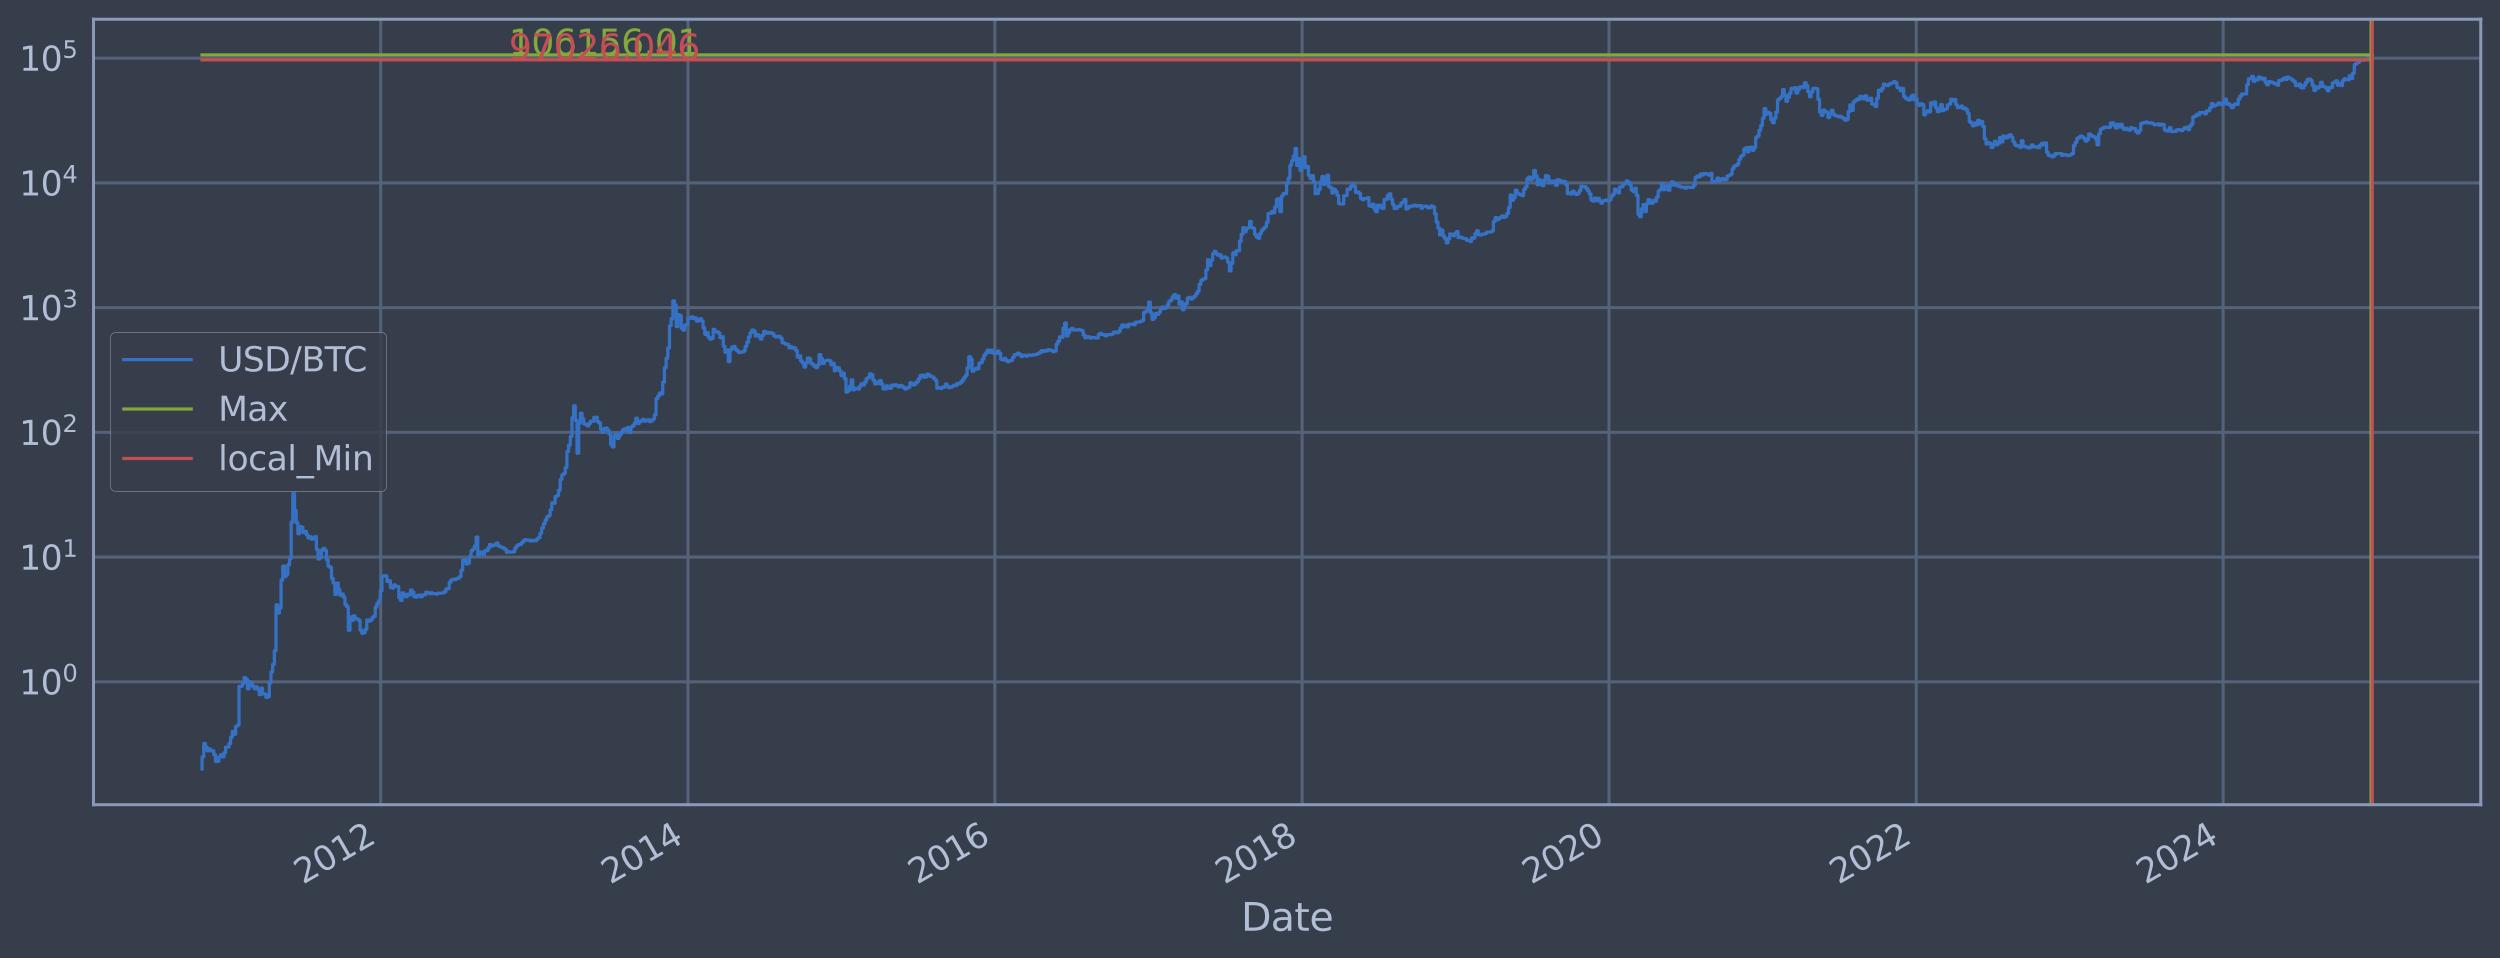 <?xml version="1.0" encoding="utf-8" standalone="no"?>
<!DOCTYPE svg PUBLIC "-//W3C//DTD SVG 1.1//EN"
  "http://www.w3.org/Graphics/SVG/1.1/DTD/svg11.dtd">
<svg xmlns:xlink="http://www.w3.org/1999/xlink" width="934.976pt" height="358.291pt" viewBox="0 0 934.976 358.291" xmlns="http://www.w3.org/2000/svg" version="1.1">
 <defs>
  <style type="text/css">*{stroke-linejoin: round; stroke-linecap: butt}</style>
 </defs>
 <g id="figure_1">
  <g id="patch_1">
   <path d="M 0 358.291 
L 934.976 358.291 
L 934.976 0 
L 0 0 
z
" style="fill: #373e4b"/>
  </g>
  <g id="axes_1">
   <g id="patch_2">
    <path d="M 34.976 300.96 
L 927.776 300.96 
L 927.776 7.2 
L 34.976 7.2 
z
" style="fill: #373e4b"/>
   </g>
   <g id="matplotlib.axis_1">
    <g id="xtick_1">
     <g id="line2d_1">
      <path d="M 142.372 300.96 
L 142.372 7.2 
" clip-path="url(#p2ea88e320a)" style="fill: none; stroke: #546379; stroke-width: 1.12; stroke-linecap: square"/>
     </g>
     <g id="line2d_2"/>
     <g id="text_1">
      <!-- 2012 -->
      <g style="fill: #b1bed6" transform="translate(113.291 330.885) rotate(-30) scale(0.126 -0.126)">
       <defs>
        <path id="DejaVuSans-32" d="M 1228 531 
L 3431 531 
L 3431 0 
L 469 0 
L 469 531 
Q 828 903 1448 1529 
Q 2069 2156 2228 2338 
Q 2531 2678 2651 2914 
Q 2772 3150 2772 3378 
Q 2772 3750 2511 3984 
Q 2250 4219 1831 4219 
Q 1534 4219 1204 4116 
Q 875 4013 500 3803 
L 500 4441 
Q 881 4594 1212 4672 
Q 1544 4750 1819 4750 
Q 2544 4750 2975 4387 
Q 3406 4025 3406 3419 
Q 3406 3131 3298 2873 
Q 3191 2616 2906 2266 
Q 2828 2175 2409 1742 
Q 1991 1309 1228 531 
z
" transform="scale(0.016)"/>
        <path id="DejaVuSans-30" d="M 2034 4250 
Q 1547 4250 1301 3770 
Q 1056 3291 1056 2328 
Q 1056 1369 1301 889 
Q 1547 409 2034 409 
Q 2525 409 2770 889 
Q 3016 1369 3016 2328 
Q 3016 3291 2770 3770 
Q 2525 4250 2034 4250 
z
M 2034 4750 
Q 2819 4750 3233 4129 
Q 3647 3509 3647 2328 
Q 3647 1150 3233 529 
Q 2819 -91 2034 -91 
Q 1250 -91 836 529 
Q 422 1150 422 2328 
Q 422 3509 836 4129 
Q 1250 4750 2034 4750 
z
" transform="scale(0.016)"/>
        <path id="DejaVuSans-31" d="M 794 531 
L 1825 531 
L 1825 4091 
L 703 3866 
L 703 4441 
L 1819 4666 
L 2450 4666 
L 2450 531 
L 3481 531 
L 3481 0 
L 794 0 
L 794 531 
z
" transform="scale(0.016)"/>
       </defs>
       <use xlink:href="#DejaVuSans-32"/>
       <use xlink:href="#DejaVuSans-30" transform="translate(63.623 0)"/>
       <use xlink:href="#DejaVuSans-31" transform="translate(127.246 0)"/>
       <use xlink:href="#DejaVuSans-32" transform="translate(190.869 0)"/>
      </g>
     </g>
    </g>
    <g id="xtick_2">
     <g id="line2d_3">
      <path d="M 257.293 300.96 
L 257.293 7.2 
" clip-path="url(#p2ea88e320a)" style="fill: none; stroke: #546379; stroke-width: 1.12; stroke-linecap: square"/>
     </g>
     <g id="line2d_4"/>
     <g id="text_2">
      <!-- 2014 -->
      <g style="fill: #b1bed6" transform="translate(228.212 330.885) rotate(-30) scale(0.126 -0.126)">
       <defs>
        <path id="DejaVuSans-34" d="M 2419 4116 
L 825 1625 
L 2419 1625 
L 2419 4116 
z
M 2253 4666 
L 3047 4666 
L 3047 1625 
L 3713 1625 
L 3713 1100 
L 3047 1100 
L 3047 0 
L 2419 0 
L 2419 1100 
L 313 1100 
L 313 1709 
L 2253 4666 
z
" transform="scale(0.016)"/>
       </defs>
       <use xlink:href="#DejaVuSans-32"/>
       <use xlink:href="#DejaVuSans-30" transform="translate(63.623 0)"/>
       <use xlink:href="#DejaVuSans-31" transform="translate(127.246 0)"/>
       <use xlink:href="#DejaVuSans-34" transform="translate(190.869 0)"/>
      </g>
     </g>
    </g>
    <g id="xtick_3">
     <g id="line2d_5">
      <path d="M 372.056 300.96 
L 372.056 7.2 
" clip-path="url(#p2ea88e320a)" style="fill: none; stroke: #546379; stroke-width: 1.12; stroke-linecap: square"/>
     </g>
     <g id="line2d_6"/>
     <g id="text_3">
      <!-- 2016 -->
      <g style="fill: #b1bed6" transform="translate(342.975 330.885) rotate(-30) scale(0.126 -0.126)">
       <defs>
        <path id="DejaVuSans-36" d="M 2113 2584 
Q 1688 2584 1439 2293 
Q 1191 2003 1191 1497 
Q 1191 994 1439 701 
Q 1688 409 2113 409 
Q 2538 409 2786 701 
Q 3034 994 3034 1497 
Q 3034 2003 2786 2293 
Q 2538 2584 2113 2584 
z
M 3366 4563 
L 3366 3988 
Q 3128 4100 2886 4159 
Q 2644 4219 2406 4219 
Q 1781 4219 1451 3797 
Q 1122 3375 1075 2522 
Q 1259 2794 1537 2939 
Q 1816 3084 2150 3084 
Q 2853 3084 3261 2657 
Q 3669 2231 3669 1497 
Q 3669 778 3244 343 
Q 2819 -91 2113 -91 
Q 1303 -91 875 529 
Q 447 1150 447 2328 
Q 447 3434 972 4092 
Q 1497 4750 2381 4750 
Q 2619 4750 2861 4703 
Q 3103 4656 3366 4563 
z
" transform="scale(0.016)"/>
       </defs>
       <use xlink:href="#DejaVuSans-32"/>
       <use xlink:href="#DejaVuSans-30" transform="translate(63.623 0)"/>
       <use xlink:href="#DejaVuSans-31" transform="translate(127.246 0)"/>
       <use xlink:href="#DejaVuSans-36" transform="translate(190.869 0)"/>
      </g>
     </g>
    </g>
    <g id="xtick_4">
     <g id="line2d_7">
      <path d="M 486.977 300.96 
L 486.977 7.2 
" clip-path="url(#p2ea88e320a)" style="fill: none; stroke: #546379; stroke-width: 1.12; stroke-linecap: square"/>
     </g>
     <g id="line2d_8"/>
     <g id="text_4">
      <!-- 2018 -->
      <g style="fill: #b1bed6" transform="translate(457.896 330.885) rotate(-30) scale(0.126 -0.126)">
       <defs>
        <path id="DejaVuSans-38" d="M 2034 2216 
Q 1584 2216 1326 1975 
Q 1069 1734 1069 1313 
Q 1069 891 1326 650 
Q 1584 409 2034 409 
Q 2484 409 2743 651 
Q 3003 894 3003 1313 
Q 3003 1734 2745 1975 
Q 2488 2216 2034 2216 
z
M 1403 2484 
Q 997 2584 770 2862 
Q 544 3141 544 3541 
Q 544 4100 942 4425 
Q 1341 4750 2034 4750 
Q 2731 4750 3128 4425 
Q 3525 4100 3525 3541 
Q 3525 3141 3298 2862 
Q 3072 2584 2669 2484 
Q 3125 2378 3379 2068 
Q 3634 1759 3634 1313 
Q 3634 634 3220 271 
Q 2806 -91 2034 -91 
Q 1263 -91 848 271 
Q 434 634 434 1313 
Q 434 1759 690 2068 
Q 947 2378 1403 2484 
z
M 1172 3481 
Q 1172 3119 1398 2916 
Q 1625 2713 2034 2713 
Q 2441 2713 2670 2916 
Q 2900 3119 2900 3481 
Q 2900 3844 2670 4047 
Q 2441 4250 2034 4250 
Q 1625 4250 1398 4047 
Q 1172 3844 1172 3481 
z
" transform="scale(0.016)"/>
       </defs>
       <use xlink:href="#DejaVuSans-32"/>
       <use xlink:href="#DejaVuSans-30" transform="translate(63.623 0)"/>
       <use xlink:href="#DejaVuSans-31" transform="translate(127.246 0)"/>
       <use xlink:href="#DejaVuSans-38" transform="translate(190.869 0)"/>
      </g>
     </g>
    </g>
    <g id="xtick_5">
     <g id="line2d_9">
      <path d="M 601.74 300.96 
L 601.74 7.2 
" clip-path="url(#p2ea88e320a)" style="fill: none; stroke: #546379; stroke-width: 1.12; stroke-linecap: square"/>
     </g>
     <g id="line2d_10"/>
     <g id="text_5">
      <!-- 2020 -->
      <g style="fill: #b1bed6" transform="translate(572.659 330.885) rotate(-30) scale(0.126 -0.126)">
       <use xlink:href="#DejaVuSans-32"/>
       <use xlink:href="#DejaVuSans-30" transform="translate(63.623 0)"/>
       <use xlink:href="#DejaVuSans-32" transform="translate(127.246 0)"/>
       <use xlink:href="#DejaVuSans-30" transform="translate(190.869 0)"/>
      </g>
     </g>
    </g>
    <g id="xtick_6">
     <g id="line2d_11">
      <path d="M 716.661 300.96 
L 716.661 7.2 
" clip-path="url(#p2ea88e320a)" style="fill: none; stroke: #546379; stroke-width: 1.12; stroke-linecap: square"/>
     </g>
     <g id="line2d_12"/>
     <g id="text_6">
      <!-- 2022 -->
      <g style="fill: #b1bed6" transform="translate(687.58 330.885) rotate(-30) scale(0.126 -0.126)">
       <use xlink:href="#DejaVuSans-32"/>
       <use xlink:href="#DejaVuSans-30" transform="translate(63.623 0)"/>
       <use xlink:href="#DejaVuSans-32" transform="translate(127.246 0)"/>
       <use xlink:href="#DejaVuSans-32" transform="translate(190.869 0)"/>
      </g>
     </g>
    </g>
    <g id="xtick_7">
     <g id="line2d_13">
      <path d="M 831.424 300.96 
L 831.424 7.2 
" clip-path="url(#p2ea88e320a)" style="fill: none; stroke: #546379; stroke-width: 1.12; stroke-linecap: square"/>
     </g>
     <g id="line2d_14"/>
     <g id="text_7">
      <!-- 2024 -->
      <g style="fill: #b1bed6" transform="translate(802.343 330.885) rotate(-30) scale(0.126 -0.126)">
       <use xlink:href="#DejaVuSans-32"/>
       <use xlink:href="#DejaVuSans-30" transform="translate(63.623 0)"/>
       <use xlink:href="#DejaVuSans-32" transform="translate(127.246 0)"/>
       <use xlink:href="#DejaVuSans-34" transform="translate(190.869 0)"/>
      </g>
     </g>
    </g>
    <g id="text_8">
     <!-- Date -->
     <g style="fill: #b1bed6" transform="translate(464.167 348.096) scale(0.144 -0.144)">
      <defs>
       <path id="DejaVuSans-44" d="M 1259 4147 
L 1259 519 
L 2022 519 
Q 2988 519 3436 956 
Q 3884 1394 3884 2338 
Q 3884 3275 3436 3711 
Q 2988 4147 2022 4147 
L 1259 4147 
z
M 628 4666 
L 1925 4666 
Q 3281 4666 3915 4102 
Q 4550 3538 4550 2338 
Q 4550 1131 3912 565 
Q 3275 0 1925 0 
L 628 0 
L 628 4666 
z
" transform="scale(0.016)"/>
       <path id="DejaVuSans-61" d="M 2194 1759 
Q 1497 1759 1228 1600 
Q 959 1441 959 1056 
Q 959 750 1161 570 
Q 1363 391 1709 391 
Q 2188 391 2477 730 
Q 2766 1069 2766 1631 
L 2766 1759 
L 2194 1759 
z
M 3341 1997 
L 3341 0 
L 2766 0 
L 2766 531 
Q 2569 213 2275 61 
Q 1981 -91 1556 -91 
Q 1019 -91 701 211 
Q 384 513 384 1019 
Q 384 1609 779 1909 
Q 1175 2209 1959 2209 
L 2766 2209 
L 2766 2266 
Q 2766 2663 2505 2880 
Q 2244 3097 1772 3097 
Q 1472 3097 1187 3025 
Q 903 2953 641 2809 
L 641 3341 
Q 956 3463 1253 3523 
Q 1550 3584 1831 3584 
Q 2591 3584 2966 3190 
Q 3341 2797 3341 1997 
z
" transform="scale(0.016)"/>
       <path id="DejaVuSans-74" d="M 1172 4494 
L 1172 3500 
L 2356 3500 
L 2356 3053 
L 1172 3053 
L 1172 1153 
Q 1172 725 1289 603 
Q 1406 481 1766 481 
L 2356 481 
L 2356 0 
L 1766 0 
Q 1100 0 847 248 
Q 594 497 594 1153 
L 594 3053 
L 172 3053 
L 172 3500 
L 594 3500 
L 594 4494 
L 1172 4494 
z
" transform="scale(0.016)"/>
       <path id="DejaVuSans-65" d="M 3597 1894 
L 3597 1613 
L 953 1613 
Q 991 1019 1311 708 
Q 1631 397 2203 397 
Q 2534 397 2845 478 
Q 3156 559 3463 722 
L 3463 178 
Q 3153 47 2828 -22 
Q 2503 -91 2169 -91 
Q 1331 -91 842 396 
Q 353 884 353 1716 
Q 353 2575 817 3079 
Q 1281 3584 2069 3584 
Q 2775 3584 3186 3129 
Q 3597 2675 3597 1894 
z
M 3022 2063 
Q 3016 2534 2758 2815 
Q 2500 3097 2075 3097 
Q 1594 3097 1305 2825 
Q 1016 2553 972 2059 
L 3022 2063 
z
" transform="scale(0.016)"/>
      </defs>
      <use xlink:href="#DejaVuSans-44"/>
      <use xlink:href="#DejaVuSans-61" transform="translate(77.002 0)"/>
      <use xlink:href="#DejaVuSans-74" transform="translate(138.281 0)"/>
      <use xlink:href="#DejaVuSans-65" transform="translate(177.49 0)"/>
     </g>
    </g>
   </g>
   <g id="matplotlib.axis_2">
    <g id="ytick_1">
     <g id="line2d_15">
      <path d="M 34.976 255.002 
L 927.776 255.002 
" clip-path="url(#p2ea88e320a)" style="fill: none; stroke: #546379; stroke-width: 1.12; stroke-linecap: square"/>
     </g>
     <g id="line2d_16"/>
     <g id="text_9">
      <!-- $\mathdefault{10^{0}}$ -->
      <g style="fill: #b1bed6" transform="translate(7.2 259.789) scale(0.126 -0.126)">
       <use xlink:href="#DejaVuSans-31" transform="translate(0 0.766)"/>
       <use xlink:href="#DejaVuSans-30" transform="translate(63.623 0.766)"/>
       <use xlink:href="#DejaVuSans-30" transform="translate(128.203 39.047) scale(0.7)"/>
      </g>
     </g>
    </g>
    <g id="ytick_2">
     <g id="line2d_17">
      <path d="M 34.976 208.354 
L 927.776 208.354 
" clip-path="url(#p2ea88e320a)" style="fill: none; stroke: #546379; stroke-width: 1.12; stroke-linecap: square"/>
     </g>
     <g id="line2d_18"/>
     <g id="text_10">
      <!-- $\mathdefault{10^{1}}$ -->
      <g style="fill: #b1bed6" transform="translate(7.2 213.141) scale(0.126 -0.126)">
       <use xlink:href="#DejaVuSans-31" transform="translate(0 0.684)"/>
       <use xlink:href="#DejaVuSans-30" transform="translate(63.623 0.684)"/>
       <use xlink:href="#DejaVuSans-31" transform="translate(128.203 38.966) scale(0.7)"/>
      </g>
     </g>
    </g>
    <g id="ytick_3">
     <g id="line2d_19">
      <path d="M 34.976 161.706 
L 927.776 161.706 
" clip-path="url(#p2ea88e320a)" style="fill: none; stroke: #546379; stroke-width: 1.12; stroke-linecap: square"/>
     </g>
     <g id="line2d_20"/>
     <g id="text_11">
      <!-- $\mathdefault{10^{2}}$ -->
      <g style="fill: #b1bed6" transform="translate(7.2 166.493) scale(0.126 -0.126)">
       <use xlink:href="#DejaVuSans-31" transform="translate(0 0.766)"/>
       <use xlink:href="#DejaVuSans-30" transform="translate(63.623 0.766)"/>
       <use xlink:href="#DejaVuSans-32" transform="translate(128.203 39.047) scale(0.7)"/>
      </g>
     </g>
    </g>
    <g id="ytick_4">
     <g id="line2d_21">
      <path d="M 34.976 115.059 
L 927.776 115.059 
" clip-path="url(#p2ea88e320a)" style="fill: none; stroke: #546379; stroke-width: 1.12; stroke-linecap: square"/>
     </g>
     <g id="line2d_22"/>
     <g id="text_12">
      <!-- $\mathdefault{10^{3}}$ -->
      <g style="fill: #b1bed6" transform="translate(7.2 119.846) scale(0.126 -0.126)">
       <defs>
        <path id="DejaVuSans-33" d="M 2597 2516 
Q 3050 2419 3304 2112 
Q 3559 1806 3559 1356 
Q 3559 666 3084 287 
Q 2609 -91 1734 -91 
Q 1441 -91 1130 -33 
Q 819 25 488 141 
L 488 750 
Q 750 597 1062 519 
Q 1375 441 1716 441 
Q 2309 441 2620 675 
Q 2931 909 2931 1356 
Q 2931 1769 2642 2001 
Q 2353 2234 1838 2234 
L 1294 2234 
L 1294 2753 
L 1863 2753 
Q 2328 2753 2575 2939 
Q 2822 3125 2822 3475 
Q 2822 3834 2567 4026 
Q 2313 4219 1838 4219 
Q 1578 4219 1281 4162 
Q 984 4106 628 3988 
L 628 4550 
Q 988 4650 1302 4700 
Q 1616 4750 1894 4750 
Q 2613 4750 3031 4423 
Q 3450 4097 3450 3541 
Q 3450 3153 3228 2886 
Q 3006 2619 2597 2516 
z
" transform="scale(0.016)"/>
       </defs>
       <use xlink:href="#DejaVuSans-31" transform="translate(0 0.766)"/>
       <use xlink:href="#DejaVuSans-30" transform="translate(63.623 0.766)"/>
       <use xlink:href="#DejaVuSans-33" transform="translate(128.203 39.047) scale(0.7)"/>
      </g>
     </g>
    </g>
    <g id="ytick_5">
     <g id="line2d_23">
      <path d="M 34.976 68.411 
L 927.776 68.411 
" clip-path="url(#p2ea88e320a)" style="fill: none; stroke: #546379; stroke-width: 1.12; stroke-linecap: square"/>
     </g>
     <g id="line2d_24"/>
     <g id="text_13">
      <!-- $\mathdefault{10^{4}}$ -->
      <g style="fill: #b1bed6" transform="translate(7.2 73.198) scale(0.126 -0.126)">
       <use xlink:href="#DejaVuSans-31" transform="translate(0 0.684)"/>
       <use xlink:href="#DejaVuSans-30" transform="translate(63.623 0.684)"/>
       <use xlink:href="#DejaVuSans-34" transform="translate(128.203 38.966) scale(0.7)"/>
      </g>
     </g>
    </g>
    <g id="ytick_6">
     <g id="line2d_25">
      <path d="M 34.976 21.763 
L 927.776 21.763 
" clip-path="url(#p2ea88e320a)" style="fill: none; stroke: #546379; stroke-width: 1.12; stroke-linecap: square"/>
     </g>
     <g id="line2d_26"/>
     <g id="text_14">
      <!-- $\mathdefault{10^{5}}$ -->
      <g style="fill: #b1bed6" transform="translate(7.2 26.55) scale(0.126 -0.126)">
       <defs>
        <path id="DejaVuSans-35" d="M 691 4666 
L 3169 4666 
L 3169 4134 
L 1269 4134 
L 1269 2991 
Q 1406 3038 1543 3061 
Q 1681 3084 1819 3084 
Q 2600 3084 3056 2656 
Q 3513 2228 3513 1497 
Q 3513 744 3044 326 
Q 2575 -91 1722 -91 
Q 1428 -91 1123 -41 
Q 819 9 494 109 
L 494 744 
Q 775 591 1075 516 
Q 1375 441 1709 441 
Q 2250 441 2565 725 
Q 2881 1009 2881 1497 
Q 2881 1984 2565 2268 
Q 2250 2553 1709 2553 
Q 1456 2553 1204 2497 
Q 953 2441 691 2322 
L 691 4666 
z
" transform="scale(0.016)"/>
       </defs>
       <use xlink:href="#DejaVuSans-31" transform="translate(0 0.684)"/>
       <use xlink:href="#DejaVuSans-30" transform="translate(63.623 0.684)"/>
       <use xlink:href="#DejaVuSans-35" transform="translate(128.203 38.966) scale(0.7)"/>
      </g>
     </g>
    </g>
    <g id="ytick_7">
     <g id="line2d_27"/>
    </g>
    <g id="ytick_8">
     <g id="line2d_28"/>
    </g>
    <g id="ytick_9">
     <g id="line2d_29"/>
    </g>
    <g id="ytick_10">
     <g id="line2d_30"/>
    </g>
    <g id="ytick_11">
     <g id="line2d_31"/>
    </g>
    <g id="ytick_12">
     <g id="line2d_32"/>
    </g>
    <g id="ytick_13">
     <g id="line2d_33"/>
    </g>
    <g id="ytick_14">
     <g id="line2d_34"/>
    </g>
    <g id="ytick_15">
     <g id="line2d_35"/>
    </g>
    <g id="ytick_16">
     <g id="line2d_36"/>
    </g>
    <g id="ytick_17">
     <g id="line2d_37"/>
    </g>
    <g id="ytick_18">
     <g id="line2d_38"/>
    </g>
    <g id="ytick_19">
     <g id="line2d_39"/>
    </g>
    <g id="ytick_20">
     <g id="line2d_40"/>
    </g>
    <g id="ytick_21">
     <g id="line2d_41"/>
    </g>
    <g id="ytick_22">
     <g id="line2d_42"/>
    </g>
    <g id="ytick_23">
     <g id="line2d_43"/>
    </g>
    <g id="ytick_24">
     <g id="line2d_44"/>
    </g>
    <g id="ytick_25">
     <g id="line2d_45"/>
    </g>
    <g id="ytick_26">
     <g id="line2d_46"/>
    </g>
    <g id="ytick_27">
     <g id="line2d_47"/>
    </g>
    <g id="ytick_28">
     <g id="line2d_48"/>
    </g>
    <g id="ytick_29">
     <g id="line2d_49"/>
    </g>
    <g id="ytick_30">
     <g id="line2d_50"/>
    </g>
    <g id="ytick_31">
     <g id="line2d_51"/>
    </g>
    <g id="ytick_32">
     <g id="line2d_52"/>
    </g>
    <g id="ytick_33">
     <g id="line2d_53"/>
    </g>
    <g id="ytick_34">
     <g id="line2d_54"/>
    </g>
    <g id="ytick_35">
     <g id="line2d_55"/>
    </g>
    <g id="ytick_36">
     <g id="line2d_56"/>
    </g>
    <g id="ytick_37">
     <g id="line2d_57"/>
    </g>
    <g id="ytick_38">
     <g id="line2d_58"/>
    </g>
    <g id="ytick_39">
     <g id="line2d_59"/>
    </g>
    <g id="ytick_40">
     <g id="line2d_60"/>
    </g>
    <g id="ytick_41">
     <g id="line2d_61"/>
    </g>
    <g id="ytick_42">
     <g id="line2d_62"/>
    </g>
    <g id="ytick_43">
     <g id="line2d_63"/>
    </g>
    <g id="ytick_44">
     <g id="line2d_64"/>
    </g>
    <g id="ytick_45">
     <g id="line2d_65"/>
    </g>
    <g id="ytick_46">
     <g id="line2d_66"/>
    </g>
    <g id="ytick_47">
     <g id="line2d_67"/>
    </g>
    <g id="ytick_48">
     <g id="line2d_68"/>
    </g>
    <g id="ytick_49">
     <g id="line2d_69"/>
    </g>
    <g id="ytick_50">
     <g id="line2d_70"/>
    </g>
    <g id="ytick_51">
     <g id="line2d_71"/>
    </g>
    <g id="ytick_52">
     <g id="line2d_72"/>
    </g>
    <g id="ytick_53">
     <g id="line2d_73"/>
    </g>
    <g id="ytick_54">
     <g id="line2d_74"/>
    </g>
    <g id="ytick_55">
     <g id="line2d_75"/>
    </g>
   </g>
   <g id="line2d_76">
    <path d="M 75.558 287.607 
L 75.558 283.087 
L 76.187 283.087 
L 76.187 278.086 
L 76.816 278.086 
L 76.816 279.393 
L 77.444 279.393 
L 77.444 280.791 
L 78.073 280.791 
L 78.073 280.08 
L 78.702 280.08 
L 78.702 280.791 
L 79.96 280.791 
L 79.96 282.292 
L 80.589 282.292 
L 80.589 284.776 
L 81.846 284.776 
L 81.846 283.087 
L 82.475 283.087 
L 82.475 282.292 
L 83.104 282.292 
L 83.104 283.087 
L 83.733 283.087 
L 83.733 281.527 
L 84.362 281.527 
L 84.362 279.393 
L 85.619 279.393 
L 85.619 278.086 
L 86.248 278.086 
L 86.248 275.699 
L 86.877 275.699 
L 86.877 273.565 
L 87.506 273.565 
L 87.506 274.604 
L 88.135 274.604 
L 88.135 271.634 
L 88.763 271.634 
L 88.763 271.179 
L 89.392 271.179 
L 89.392 256.691 
L 90.65 256.691 
L 90.65 255.619 
L 91.279 255.619 
L 91.279 253.443 
L 91.908 253.443 
L 91.908 254.013 
L 92.537 254.013 
L 92.537 257.592 
L 93.165 257.592 
L 93.165 255.002 
L 93.794 255.002 
L 93.794 255.619 
L 94.423 255.619 
L 94.423 256.691 
L 95.052 256.691 
L 95.052 257.592 
L 95.681 257.592 
L 95.681 256.913 
L 96.31 256.913 
L 96.31 257.823 
L 96.938 257.823 
L 96.938 259.777 
L 97.567 259.777 
L 97.567 257.363 
L 98.196 257.363 
L 98.196 259.523 
L 99.454 259.523 
L 99.454 260.83 
L 100.083 260.83 
L 100.083 260.562 
L 100.711 260.562 
L 100.711 255.411 
L 101.34 255.411 
L 101.34 251.308 
L 101.969 251.308 
L 101.969 248.477 
L 102.598 248.477 
L 102.598 243.32 
L 103.227 243.32 
L 103.227 226.22 
L 103.856 226.22 
L 103.856 229.278 
L 104.484 229.278 
L 104.484 227.378 
L 105.113 227.378 
L 105.113 216.926 
L 105.742 216.926 
L 105.742 211.718 
L 106.371 211.718 
L 106.371 215.638 
L 107 215.638 
L 107 214.813 
L 107.629 214.813 
L 107.629 211.222 
L 108.258 211.222 
L 108.258 209.034 
L 108.886 209.034 
L 108.886 195.298 
L 109.515 195.298 
L 109.515 184.576 
L 110.144 184.576 
L 110.144 190.907 
L 110.773 190.907 
L 110.773 195.49 
L 111.402 195.49 
L 111.402 199.62 
L 112.031 199.62 
L 112.031 196.925 
L 112.659 196.925 
L 112.659 197.191 
L 113.288 197.191 
L 113.288 199.164 
L 113.917 199.164 
L 113.917 198.706 
L 114.546 198.706 
L 114.546 200.046 
L 115.175 200.046 
L 115.175 201.179 
L 115.804 201.179 
L 115.804 200.771 
L 116.432 200.771 
L 116.432 201.639 
L 117.061 201.639 
L 117.061 201.393 
L 117.69 201.393 
L 117.69 200.715 
L 118.319 200.715 
L 118.319 205.523 
L 118.948 205.523 
L 118.948 209.055 
L 119.577 209.055 
L 119.577 208.496 
L 120.206 208.496 
L 120.206 205.771 
L 120.834 205.771 
L 120.834 205.087 
L 121.463 205.087 
L 121.463 205.878 
L 122.092 205.878 
L 122.092 209.436 
L 122.721 209.436 
L 122.721 211.742 
L 123.35 211.742 
L 123.35 212.202 
L 123.979 212.202 
L 123.979 216.287 
L 124.607 216.287 
L 124.607 218.071 
L 125.236 218.071 
L 125.236 222.316 
L 125.865 222.316 
L 125.865 218.104 
L 126.494 218.104 
L 126.494 220.502 
L 127.123 220.502 
L 127.123 222.641 
L 127.752 222.641 
L 127.752 222.155 
L 128.38 222.155 
L 128.38 223.266 
L 129.009 223.266 
L 129.009 226.123 
L 129.638 226.123 
L 129.638 226.867 
L 130.267 226.867 
L 130.267 235.722 
L 130.896 235.722 
L 130.896 230.692 
L 131.525 230.692 
L 131.525 232.081 
L 132.153 232.081 
L 132.153 230.329 
L 132.782 230.329 
L 132.782 231.312 
L 133.411 231.312 
L 133.411 231.501 
L 134.04 231.501 
L 134.04 232.016 
L 134.669 232.016 
L 134.669 235.644 
L 135.298 235.644 
L 135.298 236.848 
L 135.927 236.848 
L 135.927 236.602 
L 136.555 236.602 
L 136.555 235.335 
L 137.184 235.335 
L 137.184 231.821 
L 137.813 231.821 
L 137.813 232.344 
L 138.442 232.344 
L 138.442 231.951 
L 139.071 231.951 
L 139.071 231.061 
L 139.7 231.061 
L 139.7 230.449 
L 140.328 230.449 
L 140.328 227.019 
L 140.957 227.019 
L 140.957 225.689 
L 141.586 225.689 
L 141.586 224.666 
L 142.215 224.666 
L 142.215 220.95 
L 142.844 220.95 
L 142.844 215.407 
L 143.473 215.407 
L 143.473 215.293 
L 144.101 215.293 
L 144.101 215.464 
L 144.73 215.464 
L 144.73 217.491 
L 145.359 217.491 
L 145.359 217.175 
L 145.988 217.175 
L 145.988 219.742 
L 146.617 219.742 
L 146.617 219.92 
L 147.246 219.92 
L 147.246 218.737 
L 147.874 218.737 
L 147.874 219.25 
L 149.132 219.32 
L 149.132 223.478 
L 149.761 223.478 
L 149.761 224.531 
L 150.39 224.531 
L 150.39 221.719 
L 151.019 221.719 
L 151.019 222.478 
L 151.648 222.478 
L 151.648 223.181 
L 152.276 223.181 
L 152.276 222.195 
L 152.905 222.195 
L 152.905 222.478 
L 153.534 222.478 
L 153.534 220.688 
L 154.163 220.688 
L 154.163 221.485 
L 154.792 221.485 
L 154.792 223.181 
L 155.421 223.181 
L 155.421 223.351 
L 156.049 223.351 
L 156.049 222.641 
L 157.307 222.559 
L 157.307 223.223 
L 157.936 223.223 
L 157.936 222.518 
L 159.194 222.437 
L 159.194 221.447 
L 159.822 221.447 
L 159.822 221.641 
L 160.451 221.641 
L 160.451 222.035 
L 161.08 222.035 
L 161.08 221.68 
L 161.709 221.68 
L 161.709 221.995 
L 162.967 221.995 
L 162.967 222.195 
L 163.596 222.195 
L 163.596 221.876 
L 165.482 221.798 
L 165.482 221.68 
L 166.111 221.68 
L 166.111 221.331 
L 166.74 221.331 
L 166.74 220.246 
L 167.997 220.173 
L 167.997 217.811 
L 168.626 217.811 
L 168.626 216.895 
L 169.255 216.895 
L 169.255 216.65 
L 169.884 216.65 
L 169.884 216.833 
L 170.513 216.833 
L 170.513 216.437 
L 171.142 216.437 
L 171.142 216.287 
L 171.77 216.287 
L 171.77 215.638 
L 172.399 215.638 
L 172.399 213.258 
L 173.028 213.258 
L 173.028 209.457 
L 173.657 209.457 
L 173.657 209.329 
L 174.286 209.329 
L 174.286 210.944 
L 174.915 210.944 
L 174.915 210.601 
L 175.543 210.601 
L 175.543 208.112 
L 176.172 208.112 
L 176.172 206.004 
L 176.801 206.004 
L 176.801 205.347 
L 177.43 205.347 
L 177.43 204.16 
L 178.059 204.16 
L 178.059 200.855 
L 178.688 200.855 
L 178.688 207.834 
L 179.317 207.834 
L 179.317 206.442 
L 179.945 206.442 
L 179.945 206.59 
L 180.574 206.59 
L 180.574 207.327 
L 181.203 207.327 
L 181.203 205.932 
L 182.461 205.986 
L 182.461 204.932 
L 183.09 204.932 
L 183.09 203.624 
L 183.718 203.624 
L 183.718 204.193 
L 184.347 204.193 
L 184.347 203.898 
L 184.976 203.898 
L 184.976 203.704 
L 185.605 203.704 
L 185.605 203.086 
L 186.234 203.086 
L 186.234 204.16 
L 186.863 204.16 
L 186.863 204.492 
L 187.491 204.492 
L 187.491 204.694 
L 188.12 204.694 
L 188.12 205.001 
L 188.749 205.001 
L 188.749 205.417 
L 189.378 205.417 
L 189.378 206.553 
L 190.007 206.553 
L 190.007 206.313 
L 190.636 206.313 
L 190.636 206.479 
L 191.893 206.516 
L 191.893 206.295 
L 192.522 206.295 
L 192.522 204.967 
L 193.151 204.967 
L 193.151 204.127 
L 193.78 204.127 
L 193.78 203.64 
L 195.038 203.576 
L 195.038 202.899 
L 195.666 202.899 
L 195.666 202.199 
L 196.295 202.199 
L 196.295 201.829 
L 196.924 201.829 
L 196.924 202.08 
L 198.182 201.976 
L 198.182 202.349 
L 198.811 202.349 
L 198.811 202.05 
L 199.439 202.05 
L 199.439 202.244 
L 200.697 202.214 
L 200.697 201.552 
L 201.326 201.552 
L 201.326 201.094 
L 201.955 201.094 
L 201.955 199.436 
L 202.584 199.436 
L 202.584 197.45 
L 203.212 197.45 
L 203.212 195.847 
L 203.841 195.847 
L 203.841 194.536 
L 204.47 194.536 
L 204.47 193.323 
L 205.099 193.323 
L 205.099 192.818 
L 205.728 192.818 
L 205.728 190.643 
L 206.357 190.643 
L 206.357 188.082 
L 206.986 188.082 
L 206.986 188.247 
L 207.614 188.247 
L 207.614 185.749 
L 208.243 185.749 
L 208.243 185.303 
L 208.872 185.303 
L 208.872 183.413 
L 209.501 183.413 
L 209.501 179.281 
L 210.13 179.281 
L 210.13 177.615 
L 210.759 177.615 
L 210.759 177.063 
L 211.387 177.063 
L 211.387 174.907 
L 212.016 174.907 
L 212.016 168.86 
L 212.645 168.86 
L 212.645 166.536 
L 213.274 166.536 
L 213.274 163.286 
L 213.903 163.286 
L 213.903 156.236 
L 214.532 156.236 
L 214.532 151.771 
L 215.16 151.771 
L 215.16 157.202 
L 215.789 157.202 
L 215.789 169.49 
L 216.418 169.49 
L 216.418 158.196 
L 217.047 158.196 
L 217.047 154.531 
L 217.676 154.531 
L 217.676 156.626 
L 218.305 156.626 
L 218.305 158.526 
L 218.933 158.526 
L 218.933 158.703 
L 219.562 158.703 
L 219.562 159.286 
L 220.191 159.286 
L 220.191 158.355 
L 220.82 158.355 
L 220.82 157.46 
L 222.078 157.562 
L 222.078 156.083 
L 223.335 156.036 
L 223.335 157.608 
L 223.964 157.608 
L 223.964 158.187 
L 224.593 158.187 
L 224.593 160.507 
L 225.222 160.507 
L 225.222 161.71 
L 225.851 161.71 
L 225.851 160.262 
L 226.48 160.262 
L 226.48 160.082 
L 227.108 160.082 
L 227.108 160.912 
L 227.737 160.912 
L 227.737 162.271 
L 228.366 162.271 
L 228.366 166.217 
L 228.995 166.217 
L 228.995 167.136 
L 229.624 167.136 
L 229.624 162.962 
L 230.253 162.962 
L 230.253 162.313 
L 230.881 162.313 
L 230.881 163.979 
L 231.51 163.979 
L 231.51 162.85 
L 232.139 162.85 
L 232.139 161.971 
L 232.768 161.971 
L 232.768 160.791 
L 233.397 160.791 
L 233.397 160.389 
L 234.026 160.389 
L 234.026 161.147 
L 234.655 161.147 
L 234.655 159.896 
L 235.283 159.896 
L 235.283 161.765 
L 235.912 161.765 
L 235.912 159.696 
L 236.541 159.696 
L 236.541 159.18 
L 237.17 159.18 
L 237.17 158.268 
L 237.799 158.268 
L 237.799 156.377 
L 238.428 156.377 
L 238.428 158.42 
L 239.056 158.42 
L 239.056 157.675 
L 239.685 157.675 
L 239.685 157.34 
L 240.314 157.34 
L 240.314 156.845 
L 240.943 156.845 
L 240.943 157.524 
L 241.572 157.524 
L 241.572 157.242 
L 242.201 157.242 
L 242.201 156.984 
L 242.829 156.984 
L 242.829 157.688 
L 243.458 157.688 
L 243.458 157.329 
L 244.087 157.329 
L 244.087 156.77 
L 244.716 156.77 
L 244.716 155.153 
L 245.345 155.153 
L 245.345 149.121 
L 245.974 149.121 
L 245.974 148.143 
L 246.602 148.143 
L 246.602 146.977 
L 247.231 146.977 
L 247.231 147.362 
L 247.86 147.362 
L 247.86 142.934 
L 248.489 142.934 
L 248.489 137.519 
L 249.118 137.519 
L 249.118 133.979 
L 249.747 133.979 
L 249.747 130.14 
L 250.376 130.14 
L 250.376 121.805 
L 251.004 121.805 
L 251.004 119.214 
L 251.633 119.214 
L 251.633 112.512 
L 252.262 112.512 
L 252.262 114.066 
L 252.891 114.066 
L 252.891 122.114 
L 253.52 122.114 
L 253.52 117.72 
L 254.149 117.72 
L 254.149 118.044 
L 254.777 118.044 
L 254.777 122.714 
L 255.406 122.714 
L 255.406 123.477 
L 256.035 123.477 
L 256.035 121.602 
L 256.664 121.602 
L 256.664 121.379 
L 257.293 121.379 
L 257.293 118.864 
L 257.922 118.864 
L 257.922 118.998 
L 258.55 118.998 
L 258.55 118.494 
L 259.179 118.494 
L 259.179 119.149 
L 259.808 119.149 
L 259.808 118.887 
L 260.437 118.887 
L 260.437 120.092 
L 261.066 120.092 
L 261.066 119.947 
L 261.695 119.947 
L 261.695 119.151 
L 262.324 119.151 
L 262.324 120.066 
L 262.952 120.066 
L 262.952 122.653 
L 263.581 122.653 
L 263.581 125.072 
L 264.21 125.072 
L 264.21 124.42 
L 264.839 124.42 
L 264.839 126.112 
L 265.468 126.112 
L 265.468 126.822 
L 266.097 126.822 
L 266.097 126.536 
L 266.725 126.536 
L 266.725 123.151 
L 267.354 123.151 
L 267.354 124.103 
L 268.612 124.068 
L 268.612 124.59 
L 269.241 124.59 
L 269.241 126.344 
L 269.87 126.344 
L 269.87 125.893 
L 270.498 125.893 
L 270.498 129.51 
L 271.127 129.51 
L 271.127 131.731 
L 271.756 131.731 
L 271.756 130.878 
L 272.385 130.878 
L 272.385 135.256 
L 273.014 135.256 
L 273.014 130.806 
L 273.643 130.806 
L 273.643 129.839 
L 274.271 129.839 
L 274.271 129.571 
L 274.9 129.571 
L 274.9 130.725 
L 275.529 130.725 
L 275.529 131.144 
L 276.158 131.144 
L 276.158 131.841 
L 277.416 131.801 
L 277.416 131.578 
L 278.045 131.578 
L 278.045 131.275 
L 278.673 131.275 
L 278.673 129.588 
L 279.302 129.588 
L 279.302 128.001 
L 279.931 128.001 
L 279.931 126.059 
L 280.56 126.059 
L 280.56 124.396 
L 281.189 124.396 
L 281.189 123.431 
L 281.818 123.431 
L 281.818 123.823 
L 282.446 123.823 
L 282.446 125.695 
L 283.075 125.695 
L 283.075 125.139 
L 283.704 125.139 
L 283.704 125.715 
L 284.333 125.715 
L 284.333 126.778 
L 284.962 126.778 
L 284.962 125.408 
L 285.591 125.408 
L 285.591 123.931 
L 286.219 123.931 
L 286.219 124.601 
L 286.848 124.601 
L 286.848 124.291 
L 287.477 124.291 
L 287.477 124.61 
L 288.106 124.61 
L 288.106 124.419 
L 288.735 124.419 
L 288.735 124.729 
L 289.364 124.729 
L 289.364 125.622 
L 289.992 125.622 
L 289.992 126.023 
L 290.621 126.023 
L 290.621 125.799 
L 291.879 125.783 
L 291.879 126.482 
L 292.508 126.482 
L 292.508 128.156 
L 293.137 128.156 
L 293.137 128.352 
L 293.766 128.352 
L 293.766 128.778 
L 295.023 128.835 
L 295.023 130.082 
L 295.652 130.082 
L 295.652 129.68 
L 296.281 129.68 
L 296.281 130.211 
L 296.91 130.211 
L 296.91 130.058 
L 297.539 130.058 
L 297.539 131.061 
L 298.167 131.061 
L 298.167 133.563 
L 298.796 133.563 
L 298.796 133.112 
L 299.425 133.112 
L 299.425 134.99 
L 300.054 134.99 
L 300.054 135.818 
L 300.683 135.818 
L 300.683 137.271 
L 301.312 137.271 
L 301.312 135.647 
L 301.94 135.647 
L 301.94 133.885 
L 302.569 133.885 
L 302.569 134.164 
L 303.198 134.164 
L 303.198 135.914 
L 303.827 135.914 
L 303.827 136.275 
L 304.456 136.275 
L 304.456 137.046 
L 305.085 137.046 
L 305.085 137.505 
L 305.714 137.505 
L 305.714 136.505 
L 306.342 136.505 
L 306.342 132.624 
L 306.971 132.624 
L 306.971 134.141 
L 307.6 134.141 
L 307.6 135.956 
L 308.229 135.956 
L 308.229 134.952 
L 308.858 134.952 
L 308.858 134.822 
L 309.487 134.822 
L 309.487 134.681 
L 310.115 134.681 
L 310.115 134.926 
L 310.744 134.926 
L 310.744 136.397 
L 311.373 136.397 
L 311.373 135.88 
L 312.002 135.88 
L 312.002 138.638 
L 312.631 138.638 
L 312.631 137.398 
L 313.26 137.398 
L 313.26 137.522 
L 313.888 137.522 
L 313.888 138.72 
L 314.517 138.72 
L 314.517 140.482 
L 315.146 140.482 
L 315.146 139.586 
L 315.775 139.586 
L 315.775 141.608 
L 316.404 141.608 
L 316.404 146.655 
L 317.033 146.655 
L 317.033 146.104 
L 317.661 146.104 
L 317.661 144.508 
L 318.29 144.508 
L 318.29 142.076 
L 318.919 142.076 
L 318.919 145.802 
L 319.548 145.802 
L 319.548 145.124 
L 320.177 145.124 
L 320.177 145.374 
L 320.806 145.374 
L 320.806 145.52 
L 321.435 145.52 
L 321.435 144.44 
L 322.063 144.44 
L 322.063 143.488 
L 322.692 143.488 
L 322.692 143.975 
L 323.321 143.975 
L 323.321 142.862 
L 323.95 142.862 
L 323.95 141.58 
L 324.579 141.58 
L 324.579 141.212 
L 325.208 141.212 
L 325.208 139.797 
L 325.836 139.797 
L 325.836 140.187 
L 326.465 140.187 
L 326.465 142.186 
L 327.094 142.186 
L 327.094 143.553 
L 327.723 143.553 
L 327.723 142.905 
L 328.352 142.905 
L 328.352 143.43 
L 328.981 143.43 
L 328.981 142.308 
L 329.609 142.308 
L 329.609 143.719 
L 330.238 143.719 
L 330.238 145.458 
L 331.496 145.491 
L 331.496 144.324 
L 332.125 144.324 
L 332.125 145.162 
L 333.383 145.222 
L 333.383 144.015 
L 334.011 144.015 
L 334.011 144.211 
L 334.64 144.211 
L 334.64 143.89 
L 335.269 143.89 
L 335.269 144.194 
L 335.898 144.194 
L 335.898 144.71 
L 336.527 144.71 
L 336.527 144.16 
L 337.156 144.16 
L 337.156 144.37 
L 337.784 144.37 
L 337.784 144.979 
L 338.413 144.979 
L 338.413 145.47 
L 339.042 145.47 
L 339.042 145.04 
L 339.671 145.04 
L 339.671 144.868 
L 340.3 144.868 
L 340.3 143.145 
L 340.929 143.145 
L 340.929 143.573 
L 341.557 143.573 
L 341.557 143.953 
L 342.186 143.953 
L 342.186 143.26 
L 342.815 143.26 
L 342.815 142.768 
L 343.444 142.768 
L 343.444 141.695 
L 344.073 141.695 
L 344.073 140.495 
L 344.702 140.495 
L 344.702 140.282 
L 345.33 140.282 
L 345.33 141.085 
L 346.588 140.995 
L 346.588 139.94 
L 347.217 139.94 
L 347.217 140.245 
L 347.846 140.245 
L 347.846 140.767 
L 348.475 140.767 
L 348.475 140.897 
L 349.104 140.897 
L 349.104 141.511 
L 349.732 141.511 
L 349.732 142.238 
L 350.361 142.238 
L 350.361 145.166 
L 350.99 145.166 
L 350.99 144.997 
L 351.619 144.997 
L 351.619 145.268 
L 352.248 145.268 
L 352.248 144.811 
L 353.505 144.768 
L 353.505 143.618 
L 354.134 143.618 
L 354.134 144.42 
L 354.763 144.42 
L 354.763 144.98 
L 355.392 144.98 
L 355.392 144.818 
L 356.021 144.818 
L 356.021 144.483 
L 356.65 144.483 
L 356.65 144.043 
L 357.278 144.043 
L 357.278 144.159 
L 357.907 144.159 
L 357.907 143.404 
L 359.165 143.493 
L 359.165 142.944 
L 359.794 142.944 
L 359.794 142.268 
L 360.423 142.268 
L 360.423 141.26 
L 361.051 141.26 
L 361.051 140.369 
L 361.68 140.369 
L 361.68 137.631 
L 362.309 137.631 
L 362.309 133.395 
L 362.938 133.395 
L 362.938 134.29 
L 363.567 134.29 
L 363.567 138.852 
L 364.196 138.852 
L 364.196 138.208 
L 364.825 138.208 
L 364.825 137.772 
L 365.453 137.772 
L 365.453 137.923 
L 366.082 137.923 
L 366.082 135.869 
L 366.711 135.869 
L 366.711 135.611 
L 367.34 135.611 
L 367.34 134.294 
L 367.969 134.294 
L 367.969 132.803 
L 368.598 132.803 
L 368.598 131.997 
L 369.226 131.997 
L 369.226 130.941 
L 369.855 130.941 
L 369.855 131.767 
L 370.484 131.767 
L 370.484 130.989 
L 371.113 130.989 
L 371.113 132.005 
L 372.371 132.027 
L 372.371 132.191 
L 372.999 132.191 
L 372.999 131.306 
L 373.628 131.306 
L 373.628 132.178 
L 374.257 132.178 
L 374.257 134.37 
L 374.886 134.37 
L 374.886 134.581 
L 375.515 134.581 
L 375.515 134.048 
L 376.144 134.048 
L 376.144 134.843 
L 376.773 134.843 
L 376.773 135.285 
L 377.401 135.285 
L 377.401 134.929 
L 378.03 134.929 
L 378.03 134.767 
L 378.659 134.767 
L 378.659 133.662 
L 379.288 133.662 
L 379.288 132.634 
L 380.546 132.669 
L 380.546 132.082 
L 381.174 132.082 
L 381.174 132.513 
L 381.803 132.513 
L 381.803 133.335 
L 382.432 133.335 
L 382.432 132.827 
L 383.69 132.876 
L 383.69 133.222 
L 384.319 133.222 
L 384.319 132.808 
L 385.576 132.78 
L 385.576 132.937 
L 386.205 132.937 
L 386.205 132.705 
L 387.463 132.636 
L 387.463 132.507 
L 388.092 132.507 
L 388.092 132.182 
L 388.72 132.182 
L 388.72 131.878 
L 389.349 131.878 
L 389.349 131.149 
L 389.978 131.149 
L 389.978 131.449 
L 390.607 131.449 
L 390.607 131.101 
L 391.236 131.101 
L 391.236 131.264 
L 391.865 131.264 
L 391.865 130.761 
L 392.494 130.761 
L 392.494 130.975 
L 393.122 130.975 
L 393.122 131.097 
L 393.751 131.097 
L 393.751 131.543 
L 394.38 131.543 
L 394.38 131.294 
L 395.009 131.294 
L 395.009 128.648 
L 395.638 128.648 
L 395.638 127.617 
L 396.267 127.617 
L 396.267 125.965 
L 396.895 125.965 
L 396.895 126.166 
L 397.524 126.166 
L 397.524 122.718 
L 398.153 122.718 
L 398.153 120.834 
L 398.782 120.834 
L 398.782 125.652 
L 399.411 125.652 
L 399.411 124.413 
L 400.04 124.413 
L 400.04 123.234 
L 400.668 123.234 
L 400.668 122.813 
L 401.297 122.813 
L 401.297 123.385 
L 403.184 123.436 
L 403.184 123.247 
L 403.813 123.247 
L 403.813 123.431 
L 404.442 123.431 
L 404.442 123.614 
L 405.07 123.614 
L 405.07 125.22 
L 405.699 125.22 
L 405.699 126.35 
L 406.328 126.35 
L 406.328 125.921 
L 407.586 125.978 
L 407.586 126.414 
L 408.215 126.414 
L 408.215 126.191 
L 409.472 126.243 
L 409.472 126.393 
L 410.73 126.375 
L 410.73 125.134 
L 411.359 125.134 
L 411.359 124.689 
L 411.988 124.689 
L 411.988 125.106 
L 413.245 125.162 
L 413.245 125.608 
L 413.874 125.608 
L 413.874 125.179 
L 415.761 125.166 
L 415.761 124.925 
L 416.389 124.925 
L 416.389 124.254 
L 417.018 124.254 
L 417.018 124.132 
L 417.647 124.132 
L 417.647 124.455 
L 418.276 124.455 
L 418.276 123.976 
L 418.905 123.976 
L 418.905 122.696 
L 419.534 122.696 
L 419.534 121.529 
L 420.163 121.529 
L 420.163 122.184 
L 420.791 122.184 
L 420.791 121.672 
L 421.42 121.672 
L 421.42 122.273 
L 422.049 122.273 
L 422.049 121.245 
L 423.936 121.239 
L 423.936 121.434 
L 424.564 121.434 
L 424.564 120.539 
L 425.822 120.446 
L 425.822 120.401 
L 426.451 120.401 
L 426.451 120.199 
L 427.08 120.199 
L 427.08 119.808 
L 427.709 119.808 
L 427.709 116.882 
L 428.337 116.882 
L 428.337 116.521 
L 428.966 116.521 
L 428.966 115.784 
L 429.595 115.784 
L 429.595 112.96 
L 430.224 112.96 
L 430.224 116.958 
L 430.853 116.958 
L 430.853 119.44 
L 431.482 119.44 
L 431.482 118.82 
L 432.11 118.82 
L 432.11 117.291 
L 432.739 117.291 
L 432.739 117.566 
L 433.368 117.566 
L 433.368 116.778 
L 433.997 116.778 
L 433.997 115.397 
L 434.626 115.397 
L 434.626 114.835 
L 435.255 114.835 
L 435.255 115.358 
L 435.884 115.358 
L 435.884 115.034 
L 436.512 115.034 
L 436.512 113.983 
L 437.141 113.983 
L 437.141 112.672 
L 437.77 112.672 
L 437.77 112.221 
L 438.399 112.221 
L 438.399 110.948 
L 439.028 110.948 
L 439.028 110.2 
L 439.657 110.2 
L 439.657 111.499 
L 440.285 111.499 
L 440.285 110.689 
L 440.914 110.689 
L 440.914 113.72 
L 441.543 113.72 
L 441.543 112.89 
L 442.172 112.89 
L 442.172 115.847 
L 442.801 115.847 
L 442.801 114.268 
L 443.43 114.268 
L 443.43 113.5 
L 444.058 113.5 
L 444.058 111.471 
L 444.687 111.471 
L 444.687 111.197 
L 445.316 111.197 
L 445.316 111.872 
L 445.945 111.872 
L 445.945 111.345 
L 446.574 111.345 
L 446.574 110.811 
L 447.203 110.811 
L 447.203 109.931 
L 447.832 109.931 
L 447.832 108.907 
L 448.46 108.907 
L 448.46 106.348 
L 449.089 106.348 
L 449.089 104.9 
L 449.718 104.9 
L 449.718 104.394 
L 450.347 104.394 
L 450.347 104.202 
L 450.976 104.202 
L 450.976 100.927 
L 451.605 100.927 
L 451.605 97.142 
L 452.233 97.142 
L 452.233 99.295 
L 452.862 99.295 
L 452.862 97.239 
L 453.491 97.239 
L 453.491 94.943 
L 454.12 94.943 
L 454.12 94.019 
L 454.749 94.019 
L 454.749 94.891 
L 455.378 94.891 
L 455.378 95.47 
L 456.006 95.47 
L 456.006 95.249 
L 456.635 95.249 
L 456.635 96.479 
L 457.264 96.479 
L 457.264 96.16 
L 458.522 96.095 
L 458.522 96.472 
L 459.151 96.472 
L 459.151 98.089 
L 459.779 98.089 
L 459.779 101.299 
L 460.408 101.299 
L 460.408 98.494 
L 461.037 98.494 
L 461.037 94.577 
L 461.666 94.577 
L 461.666 95.265 
L 462.295 95.265 
L 462.295 93.75 
L 463.553 93.795 
L 463.553 90.214 
L 464.181 90.214 
L 464.181 87.651 
L 464.81 87.651 
L 464.81 85.155 
L 465.439 85.155 
L 465.439 86.699 
L 466.068 86.699 
L 466.068 85.36 
L 466.697 85.36 
L 466.697 85.151 
L 467.326 85.151 
L 467.326 82.828 
L 467.954 82.828 
L 467.954 85.112 
L 468.583 85.112 
L 468.583 85.364 
L 469.212 85.364 
L 469.212 87.668 
L 469.841 87.668 
L 469.841 88.671 
L 470.47 88.671 
L 470.47 89.103 
L 471.099 89.103 
L 471.099 87.321 
L 471.727 87.321 
L 471.727 86.158 
L 472.356 86.158 
L 472.356 85.469 
L 472.985 85.469 
L 472.985 84.862 
L 473.614 84.862 
L 473.614 83.187 
L 474.243 83.187 
L 474.243 79.828 
L 475.501 79.809 
L 475.501 79.098 
L 476.129 79.098 
L 476.129 79.552 
L 476.758 79.552 
L 476.758 77.401 
L 477.387 77.401 
L 477.387 74.604 
L 478.016 74.604 
L 478.016 74.324 
L 478.645 74.324 
L 478.645 79.134 
L 479.274 79.134 
L 479.274 73.266 
L 479.902 73.266 
L 479.902 72.326 
L 481.16 72.4 
L 481.16 68.576 
L 481.789 68.576 
L 481.789 66.641 
L 482.418 66.641 
L 482.418 61.821 
L 483.047 61.821 
L 483.047 60.104 
L 483.675 60.104 
L 483.675 58.379 
L 484.304 58.379 
L 484.304 55.502 
L 484.933 55.502 
L 484.933 61.92 
L 485.562 61.92 
L 485.562 59.301 
L 486.191 59.301 
L 486.191 63.709 
L 486.82 63.709 
L 486.82 60.144 
L 487.448 60.144 
L 487.448 58.646 
L 488.077 58.646 
L 488.077 62.655 
L 488.706 62.655 
L 488.706 62.25 
L 489.335 62.25 
L 489.335 65.568 
L 489.964 65.568 
L 489.964 66.793 
L 490.593 66.793 
L 490.593 65.701 
L 491.222 65.701 
L 491.222 68.002 
L 491.85 68.002 
L 491.85 72.426 
L 493.108 72.32 
L 493.108 70.781 
L 493.737 70.781 
L 493.737 68.052 
L 494.366 68.052 
L 494.366 66.032 
L 494.995 66.032 
L 494.995 69.028 
L 495.623 69.028 
L 495.623 67.749 
L 496.252 67.749 
L 496.252 65.55 
L 496.881 65.55 
L 496.881 69.828 
L 497.51 69.828 
L 497.51 70.255 
L 498.139 70.255 
L 498.139 72.191 
L 498.768 72.191 
L 498.768 70.749 
L 499.396 70.749 
L 499.396 71.623 
L 500.025 71.623 
L 500.025 73.057 
L 500.654 73.057 
L 500.654 76.142 
L 501.283 76.142 
L 501.283 76.264 
L 502.541 76.27 
L 502.541 73.198 
L 503.798 73.168 
L 503.798 70.702 
L 504.427 70.702 
L 504.427 70.84 
L 505.056 70.84 
L 505.056 69.668 
L 505.685 69.668 
L 505.685 68.917 
L 506.314 68.917 
L 506.314 69.731 
L 506.943 69.731 
L 506.943 71.951 
L 507.571 71.951 
L 507.571 71.772 
L 508.2 71.772 
L 508.2 72.327 
L 508.829 72.327 
L 508.829 74.207 
L 509.458 74.207 
L 509.458 74.663 
L 510.087 74.663 
L 510.087 74.267 
L 511.344 74.251 
L 511.344 73.929 
L 511.973 73.929 
L 511.973 76.973 
L 512.602 76.973 
L 512.602 77.173 
L 513.231 77.173 
L 513.231 76.341 
L 513.86 76.341 
L 513.86 78.236 
L 514.489 78.236 
L 514.489 79.175 
L 515.117 79.175 
L 515.117 76.748 
L 516.375 76.741 
L 516.375 77.677 
L 517.004 77.677 
L 517.004 77.936 
L 517.633 77.936 
L 517.633 74.59 
L 518.891 74.493 
L 518.891 73.084 
L 519.519 73.084 
L 519.519 72.502 
L 520.148 72.502 
L 520.148 74.47 
L 520.777 74.47 
L 520.777 76.469 
L 521.406 76.469 
L 521.406 78.004 
L 522.035 78.004 
L 522.035 77.866 
L 522.664 77.866 
L 522.664 77.18 
L 523.292 77.18 
L 523.292 77.057 
L 523.921 77.057 
L 523.921 75.924 
L 524.55 75.924 
L 524.55 75.582 
L 525.179 75.582 
L 525.179 74.623 
L 525.808 74.623 
L 525.808 78.147 
L 526.437 78.147 
L 526.437 77.688 
L 527.065 77.688 
L 527.065 77.146 
L 528.323 77.15 
L 528.323 76.88 
L 528.952 76.88 
L 528.952 76.741 
L 529.581 76.741 
L 529.581 77.072 
L 530.21 77.072 
L 530.21 76.91 
L 531.467 76.887 
L 531.467 77.883 
L 532.096 77.883 
L 532.096 77.108 
L 533.354 77.157 
L 533.354 77.225 
L 533.983 77.225 
L 533.983 77.766 
L 534.612 77.766 
L 534.612 77.575 
L 535.24 77.575 
L 535.24 77.023 
L 535.869 77.023 
L 535.869 77.425 
L 536.498 77.425 
L 536.498 79.946 
L 537.127 79.946 
L 537.127 83.075 
L 537.756 83.075 
L 537.756 85.261 
L 538.385 85.261 
L 538.385 87.862 
L 539.013 87.862 
L 539.013 86.043 
L 539.642 86.043 
L 539.642 88.308 
L 540.271 88.308 
L 540.271 89.173 
L 540.9 89.173 
L 540.9 90.821 
L 541.529 90.821 
L 541.529 89.354 
L 542.158 89.354 
L 542.158 87.488 
L 542.786 87.488 
L 542.786 87.899 
L 543.415 87.899 
L 543.415 88.172 
L 544.044 88.172 
L 544.044 87.325 
L 544.673 87.325 
L 544.673 86.614 
L 545.302 86.614 
L 545.302 88.85 
L 545.931 88.85 
L 545.931 88.649 
L 546.56 88.649 
L 546.56 88.964 
L 547.188 88.964 
L 547.188 89.18 
L 548.446 89.242 
L 548.446 89.853 
L 549.704 89.935 
L 549.704 90.297 
L 550.333 90.297 
L 550.333 88.943 
L 550.961 88.943 
L 550.961 89.062 
L 551.59 89.062 
L 551.59 87.349 
L 552.219 87.349 
L 552.219 86.279 
L 552.848 86.279 
L 552.848 87.837 
L 554.106 87.935 
L 554.106 87.555 
L 555.363 87.585 
L 555.363 87.298 
L 555.992 87.298 
L 555.992 86.827 
L 557.879 86.73 
L 557.879 86.404 
L 558.507 86.404 
L 558.507 82.816 
L 559.136 82.816 
L 559.136 81.393 
L 559.765 81.393 
L 559.765 82.16 
L 560.394 82.16 
L 560.394 81.672 
L 561.023 81.672 
L 561.023 81.237 
L 561.652 81.237 
L 561.652 80.766 
L 562.281 80.766 
L 562.281 81.268 
L 562.909 81.268 
L 562.909 80.931 
L 563.538 80.931 
L 563.538 79.854 
L 564.167 79.854 
L 564.167 77.617 
L 564.796 77.617 
L 564.796 72.95 
L 565.425 72.95 
L 565.425 74.884 
L 566.054 74.884 
L 566.054 73.902 
L 566.682 73.902 
L 566.682 71.129 
L 567.311 71.129 
L 567.311 72.253 
L 567.94 72.253 
L 567.94 72.593 
L 568.569 72.593 
L 568.569 72.936 
L 569.198 72.936 
L 569.198 73.141 
L 569.827 73.141 
L 569.827 70.864 
L 570.455 70.864 
L 570.455 69.921 
L 571.084 69.921 
L 571.084 66.824 
L 571.713 66.824 
L 571.713 66.237 
L 572.342 66.237 
L 572.342 67.271 
L 572.971 67.271 
L 572.971 66.563 
L 573.6 66.563 
L 573.6 63.75 
L 574.228 63.75 
L 574.228 65.776 
L 574.857 65.776 
L 574.857 69.082 
L 575.486 69.082 
L 575.486 67.254 
L 576.115 67.254 
L 576.115 68.665 
L 576.744 68.665 
L 576.744 69.447 
L 577.373 69.447 
L 577.373 67.365 
L 578.002 67.365 
L 578.002 65.64 
L 578.63 65.64 
L 578.63 65.967 
L 579.259 65.967 
L 579.259 68.376 
L 579.888 68.376 
L 579.888 67.777 
L 580.517 67.777 
L 580.517 68.185 
L 581.146 68.185 
L 581.146 67.694 
L 581.775 67.694 
L 581.775 69.284 
L 582.403 69.284 
L 582.403 67.19 
L 583.032 67.19 
L 583.032 67.447 
L 583.661 67.447 
L 583.661 68.091 
L 584.29 68.091 
L 584.29 67.791 
L 585.548 67.859 
L 585.548 69.063 
L 586.176 69.063 
L 586.176 72.446 
L 586.805 72.446 
L 586.805 72.13 
L 587.434 72.13 
L 587.434 72.561 
L 588.063 72.561 
L 588.063 71.495 
L 588.692 71.495 
L 588.692 72.225 
L 589.321 72.225 
L 589.321 72.738 
L 589.95 72.738 
L 589.95 72.376 
L 590.578 72.376 
L 590.578 71.31 
L 591.207 71.31 
L 591.207 69.593 
L 591.836 69.593 
L 591.836 69.878 
L 593.094 69.787 
L 593.094 70.462 
L 593.723 70.462 
L 593.723 71.39 
L 594.351 71.39 
L 594.351 72.491 
L 594.98 72.491 
L 594.98 74.824 
L 595.609 74.824 
L 595.609 75.168 
L 596.238 75.168 
L 596.238 74.084 
L 596.867 74.084 
L 596.867 75.086 
L 597.496 75.086 
L 597.496 74.178 
L 598.124 74.178 
L 598.124 75.096 
L 598.753 75.096 
L 598.753 75.988 
L 599.382 75.988 
L 599.382 75.094 
L 600.011 75.094 
L 600.011 74.924 
L 600.64 74.924 
L 600.64 74.783 
L 601.269 74.783 
L 601.269 75.134 
L 601.897 75.134 
L 601.897 74.644 
L 602.526 74.644 
L 602.526 73.398 
L 603.155 73.398 
L 603.155 72.667 
L 603.784 72.667 
L 603.784 70.771 
L 604.413 70.771 
L 604.413 71.18 
L 605.042 71.18 
L 605.042 72.119 
L 605.671 72.119 
L 605.671 69.925 
L 606.928 69.849 
L 606.928 68.912 
L 607.557 68.912 
L 607.557 68.707 
L 608.186 68.707 
L 608.186 67.678 
L 608.815 67.678 
L 608.815 68.048 
L 609.444 68.048 
L 609.444 69.091 
L 610.072 69.091 
L 610.072 71.034 
L 610.701 71.034 
L 610.701 71.622 
L 611.33 71.622 
L 611.33 70.394 
L 611.959 70.394 
L 611.959 73.104 
L 612.588 73.104 
L 612.588 80.125 
L 613.217 80.125 
L 613.217 81.054 
L 613.845 81.054 
L 613.845 78.128 
L 614.474 78.128 
L 614.474 76.529 
L 615.103 76.529 
L 615.103 79.15 
L 615.732 79.15 
L 615.732 76.197 
L 616.361 76.197 
L 616.361 74.667 
L 616.99 74.667 
L 616.99 76.007 
L 618.247 76.011 
L 618.247 74.9 
L 618.876 74.9 
L 618.876 75.261 
L 619.505 75.261 
L 619.505 73.708 
L 620.134 73.708 
L 620.134 71.399 
L 620.763 71.399 
L 620.763 70.804 
L 621.392 70.804 
L 621.392 68.775 
L 622.02 68.775 
L 622.02 70.967 
L 622.649 70.967 
L 622.649 69.695 
L 623.278 69.695 
L 623.278 69.427 
L 623.907 69.427 
L 623.907 71.161 
L 624.536 71.161 
L 624.536 69.303 
L 625.165 69.303 
L 625.165 68.001 
L 625.793 68.001 
L 625.793 69.188 
L 626.422 69.188 
L 626.422 68.871 
L 627.051 68.871 
L 627.051 69.506 
L 628.309 69.547 
L 628.309 69.914 
L 629.566 70.01 
L 629.566 70.132 
L 630.195 70.132 
L 630.195 70.383 
L 630.824 70.383 
L 630.824 69.977 
L 632.082 70.021 
L 632.082 70.114 
L 633.34 70.068 
L 633.34 69.21 
L 633.968 69.21 
L 633.968 66.402 
L 634.597 66.402 
L 634.597 65.856 
L 635.226 65.856 
L 635.226 66.125 
L 635.855 66.125 
L 635.855 65.113 
L 636.484 65.113 
L 636.484 65.451 
L 637.113 65.451 
L 637.113 64.863 
L 638.37 64.945 
L 638.37 65.12 
L 638.999 65.12 
L 638.999 65.518 
L 639.628 65.518 
L 639.628 64.847 
L 640.257 64.847 
L 640.257 68.09 
L 640.886 68.09 
L 640.886 67.954 
L 641.514 67.954 
L 641.514 67.752 
L 642.143 67.752 
L 642.143 66.583 
L 642.772 66.583 
L 642.772 67.557 
L 643.401 67.557 
L 643.401 67.054 
L 644.03 67.054 
L 644.03 66.775 
L 644.659 66.775 
L 644.659 67.323 
L 645.287 67.323 
L 645.287 67.095 
L 645.916 67.095 
L 645.916 65.798 
L 646.545 65.798 
L 646.545 65.573 
L 647.174 65.573 
L 647.174 65.13 
L 647.803 65.13 
L 647.803 63.182 
L 648.432 63.182 
L 648.432 62.105 
L 649.061 62.105 
L 649.061 61.871 
L 649.689 61.871 
L 649.689 61.37 
L 650.318 61.37 
L 650.318 59.545 
L 650.947 59.545 
L 650.947 58.518 
L 651.576 58.518 
L 651.576 57.991 
L 652.205 57.991 
L 652.205 55.744 
L 652.834 55.744 
L 652.834 55.224 
L 653.462 55.224 
L 653.462 56.806 
L 654.091 56.806 
L 654.091 55.167 
L 654.72 55.167 
L 654.72 55.009 
L 655.349 55.009 
L 655.349 56.226 
L 655.978 56.226 
L 655.978 55.115 
L 656.607 55.115 
L 656.607 51.405 
L 657.235 51.405 
L 657.235 50.823 
L 657.864 50.823 
L 657.864 48.711 
L 658.493 48.711 
L 658.493 46.941 
L 659.122 46.941 
L 659.122 44.223 
L 659.751 44.223 
L 659.751 40.588 
L 660.38 40.588 
L 660.38 42.718 
L 661.009 42.718 
L 661.009 42 
L 661.637 42 
L 661.637 42.449 
L 662.266 42.449 
L 662.266 44.784 
L 662.895 44.784 
L 662.895 45.873 
L 663.524 45.873 
L 663.524 44.14 
L 664.153 44.14 
L 664.153 41.904 
L 664.782 41.904 
L 664.782 37.335 
L 665.41 37.335 
L 665.41 36.857 
L 666.039 36.857 
L 666.039 36.149 
L 666.668 36.149 
L 666.668 33.509 
L 667.297 33.509 
L 667.297 35.554 
L 667.926 35.554 
L 667.926 37.889 
L 668.555 37.889 
L 668.555 36.444 
L 669.183 36.444 
L 669.183 34.895 
L 669.812 34.895 
L 669.812 33.061 
L 670.441 33.061 
L 670.441 33.196 
L 671.07 33.196 
L 671.07 32.769 
L 671.699 32.769 
L 671.699 34.814 
L 672.328 34.814 
L 672.328 33.588 
L 672.956 33.588 
L 672.956 32.543 
L 674.214 32.434 
L 674.214 32.763 
L 674.843 32.763 
L 674.843 30.946 
L 675.472 30.946 
L 675.472 32.082 
L 676.101 32.082 
L 676.101 34.318 
L 676.73 34.318 
L 676.73 36.183 
L 677.358 36.183 
L 677.358 34.403 
L 677.987 34.403 
L 677.987 33.075 
L 679.245 33.016 
L 679.245 33.24 
L 679.874 33.24 
L 679.874 37.173 
L 680.503 37.173 
L 680.503 41.925 
L 681.131 41.925 
L 681.131 43.174 
L 681.76 43.174 
L 681.76 41.129 
L 682.389 41.129 
L 682.389 41.736 
L 683.018 41.736 
L 683.018 41.968 
L 683.647 41.968 
L 683.647 43.949 
L 684.276 43.949 
L 684.276 42.747 
L 684.904 42.747 
L 684.904 41.193 
L 685.533 41.193 
L 685.533 42.691 
L 686.162 42.691 
L 686.162 43.241 
L 687.42 43.348 
L 687.42 43.704 
L 688.049 43.704 
L 688.049 43.493 
L 688.678 43.493 
L 688.678 43.909 
L 689.306 43.909 
L 689.306 44.337 
L 689.935 44.337 
L 689.935 44.984 
L 690.564 44.984 
L 690.564 44.659 
L 691.193 44.659 
L 691.193 41.732 
L 691.822 41.732 
L 691.822 39.235 
L 692.451 39.235 
L 692.451 41.292 
L 693.079 41.292 
L 693.079 38.105 
L 693.708 38.105 
L 693.708 37.666 
L 694.337 37.666 
L 694.337 37.035 
L 694.966 37.035 
L 694.966 37.174 
L 695.595 37.174 
L 695.595 35.999 
L 696.224 35.999 
L 696.224 36.191 
L 696.852 36.191 
L 696.852 36.992 
L 697.481 36.992 
L 697.481 35.827 
L 698.11 35.827 
L 698.11 37.46 
L 699.368 37.469 
L 699.368 36.723 
L 699.997 36.723 
L 699.997 38.907 
L 701.254 38.948 
L 701.254 39.82 
L 701.883 39.82 
L 701.883 36.748 
L 702.512 36.748 
L 702.512 33.748 
L 703.141 33.748 
L 703.141 34.013 
L 703.77 34.013 
L 703.77 33.01 
L 704.399 33.01 
L 704.399 31.457 
L 705.027 31.457 
L 705.027 31.878 
L 705.656 31.878 
L 705.656 31.996 
L 706.285 31.996 
L 706.285 31.535 
L 706.914 31.535 
L 706.914 31.138 
L 708.172 31.029 
L 708.172 30.54 
L 708.8 30.54 
L 708.8 30.936 
L 709.429 30.936 
L 709.429 32.752 
L 710.058 32.752 
L 710.058 32.946 
L 710.687 32.946 
L 710.687 33.948 
L 711.316 33.948 
L 711.316 33.069 
L 711.945 33.069 
L 711.945 36.058 
L 712.573 36.058 
L 712.573 36.777 
L 713.202 36.777 
L 713.202 37.164 
L 713.831 37.164 
L 713.831 37.418 
L 714.46 37.418 
L 714.46 36.242 
L 715.089 36.242 
L 715.089 35.615 
L 715.718 35.615 
L 715.718 37.315 
L 716.346 37.315 
L 716.346 36.918 
L 716.975 36.918 
L 716.975 38.804 
L 717.604 38.804 
L 717.604 39.411 
L 718.233 39.411 
L 718.233 38.814 
L 718.862 38.814 
L 718.862 39.154 
L 719.491 39.154 
L 719.491 42.99 
L 720.12 42.99 
L 720.12 42.002 
L 720.748 42.002 
L 720.748 41.409 
L 721.377 41.409 
L 721.377 41.855 
L 722.006 41.855 
L 722.006 38.472 
L 722.635 38.472 
L 722.635 39.145 
L 723.264 39.145 
L 723.264 38.15 
L 723.893 38.15 
L 723.893 40.268 
L 724.521 40.268 
L 724.521 41.746 
L 725.15 41.746 
L 725.15 41.523 
L 725.779 41.523 
L 725.779 39.115 
L 726.408 39.115 
L 726.408 41.348 
L 727.037 41.348 
L 727.037 40.974 
L 727.666 40.974 
L 727.666 40.673 
L 728.294 40.673 
L 728.294 39.231 
L 728.923 39.231 
L 728.923 38.906 
L 729.552 38.906 
L 729.552 37.12 
L 730.181 37.12 
L 730.181 37.699 
L 730.81 37.699 
L 730.81 37.227 
L 731.439 37.227 
L 731.439 39.203 
L 732.068 39.203 
L 732.068 40.274 
L 732.696 40.274 
L 732.696 40.13 
L 733.325 40.13 
L 733.325 39.641 
L 733.954 39.641 
L 733.954 40.599 
L 734.583 40.599 
L 734.583 40.443 
L 735.212 40.443 
L 735.212 41.095 
L 735.841 41.095 
L 735.841 42.453 
L 736.469 42.453 
L 736.469 45.487 
L 737.098 45.487 
L 737.098 46.104 
L 737.727 46.104 
L 737.727 47.065 
L 738.356 47.065 
L 738.356 45.967 
L 738.985 45.967 
L 738.985 46.706 
L 739.614 46.706 
L 739.614 45.028 
L 740.242 45.028 
L 740.242 46.37 
L 740.871 46.37 
L 740.871 45.413 
L 741.5 45.413 
L 741.5 47.304 
L 742.129 47.304 
L 742.129 51.937 
L 742.758 51.937 
L 742.758 53.828 
L 743.387 53.828 
L 743.387 53.295 
L 744.015 53.295 
L 744.015 53.669 
L 744.644 53.669 
L 744.644 55.167 
L 745.273 55.167 
L 745.273 54.185 
L 745.902 54.185 
L 745.902 52.826 
L 746.531 52.826 
L 746.531 54.143 
L 747.16 54.143 
L 747.16 53.599 
L 747.789 53.599 
L 747.789 51.402 
L 748.417 51.402 
L 748.417 53.092 
L 749.046 53.092 
L 749.046 50.851 
L 749.675 50.851 
L 749.675 51.553 
L 750.933 51.584 
L 750.933 50.709 
L 751.562 50.709 
L 751.562 50.411 
L 752.19 50.411 
L 752.19 51.367 
L 752.819 51.367 
L 752.819 52.995 
L 753.448 52.995 
L 753.448 54.133 
L 754.077 54.133 
L 754.077 54.579 
L 755.335 54.536 
L 755.335 55.111 
L 755.963 55.111 
L 755.963 52.628 
L 756.592 52.628 
L 756.592 54.68 
L 757.221 54.68 
L 757.221 54.837 
L 757.85 54.837 
L 757.85 55.111 
L 758.479 55.111 
L 758.479 55.296 
L 759.108 55.296 
L 759.108 55.075 
L 759.737 55.075 
L 759.737 54.199 
L 760.365 54.199 
L 760.365 54.942 
L 761.623 55.003 
L 761.623 54.83 
L 762.252 54.83 
L 762.252 55.226 
L 762.881 55.226 
L 762.881 54.266 
L 763.51 54.266 
L 763.51 53.558 
L 764.138 53.558 
L 764.138 54.213 
L 764.767 54.213 
L 764.767 53.457 
L 765.396 53.457 
L 765.396 57.016 
L 766.025 57.016 
L 766.025 58.158 
L 766.654 58.158 
L 766.654 58.042 
L 767.283 58.042 
L 767.283 58.644 
L 767.911 58.644 
L 767.911 58.323 
L 768.54 58.323 
L 768.54 57.459 
L 771.056 57.416 
L 771.056 58.097 
L 771.684 58.097 
L 771.684 57.775 
L 772.942 57.855 
L 772.942 58.217 
L 774.2 58.126 
L 774.2 57.869 
L 774.829 57.869 
L 774.829 57.433 
L 775.458 57.433 
L 775.458 54.436 
L 776.086 54.436 
L 776.086 53.24 
L 776.715 53.24 
L 776.715 51.738 
L 777.344 51.738 
L 777.344 51.458 
L 777.973 51.458 
L 777.973 50.882 
L 778.602 50.882 
L 778.602 51.141 
L 779.231 51.141 
L 779.231 51.746 
L 779.859 51.746 
L 779.859 52.773 
L 780.488 52.773 
L 780.488 52.243 
L 781.117 52.243 
L 781.117 50.14 
L 781.746 50.14 
L 781.746 50.519 
L 782.375 50.519 
L 782.375 51.047 
L 783.632 51.129 
L 783.632 52.063 
L 784.261 52.063 
L 784.261 54.142 
L 784.89 54.142 
L 784.89 50.037 
L 785.519 50.037 
L 785.519 48.307 
L 786.148 48.307 
L 786.148 48.06 
L 786.777 48.06 
L 786.777 47.552 
L 788.034 47.528 
L 788.034 47.695 
L 789.292 47.606 
L 789.292 45.996 
L 790.55 45.94 
L 790.55 46.96 
L 791.179 46.96 
L 791.179 47.85 
L 791.807 47.85 
L 791.807 46.508 
L 792.436 46.508 
L 792.436 47.489 
L 793.065 47.489 
L 793.065 46.47 
L 793.694 46.47 
L 793.694 47.814 
L 794.323 47.814 
L 794.323 48.45 
L 794.952 48.45 
L 794.952 47.992 
L 795.58 47.992 
L 795.58 48.472 
L 796.209 48.472 
L 796.209 48.685 
L 796.838 48.685 
L 796.838 47.737 
L 797.467 47.737 
L 797.467 48.1 
L 798.725 48.107 
L 798.725 49.168 
L 799.353 49.168 
L 799.353 49.745 
L 799.982 49.745 
L 799.982 48.792 
L 800.611 48.792 
L 800.611 46.219 
L 801.24 46.219 
L 801.24 45.975 
L 801.869 45.975 
L 801.869 45.838 
L 802.498 45.838 
L 802.498 45.637 
L 803.127 45.637 
L 803.127 46.01 
L 803.755 46.01 
L 803.755 45.891 
L 805.013 45.993 
L 805.013 46.288 
L 805.642 46.288 
L 805.642 46.717 
L 806.9 46.621 
L 806.9 46.369 
L 807.528 46.369 
L 807.528 46.807 
L 808.157 46.807 
L 808.157 46.449 
L 808.786 46.449 
L 808.786 46.644 
L 809.415 46.644 
L 809.415 48.544 
L 810.044 48.544 
L 810.044 48.957 
L 811.301 49.015 
L 811.301 47.747 
L 811.93 47.747 
L 811.93 49.155 
L 813.817 49.184 
L 813.817 48.64 
L 814.446 48.64 
L 814.446 48.467 
L 815.074 48.467 
L 815.074 48.605 
L 815.703 48.605 
L 815.703 48.888 
L 816.332 48.888 
L 816.332 48.311 
L 816.961 48.311 
L 816.961 47.699 
L 818.219 47.597 
L 818.219 48.471 
L 818.848 48.471 
L 818.848 47.181 
L 819.476 47.181 
L 819.476 46.37 
L 820.105 46.37 
L 820.105 43.677 
L 820.734 43.677 
L 820.734 43.564 
L 821.363 43.564 
L 821.363 42.778 
L 821.992 42.778 
L 821.992 43.003 
L 822.621 43.003 
L 822.621 42.072 
L 824.507 42.112 
L 824.507 42.568 
L 825.136 42.568 
L 825.136 41.472 
L 826.394 41.436 
L 826.394 40.338 
L 827.022 40.338 
L 827.022 38.721 
L 827.651 38.721 
L 827.651 39.708 
L 828.28 39.708 
L 828.28 39.369 
L 828.909 39.369 
L 828.909 39.211 
L 829.538 39.211 
L 829.538 38.514 
L 830.167 38.514 
L 830.167 38.64 
L 830.796 38.64 
L 830.796 39.217 
L 831.424 39.217 
L 831.424 38.308 
L 832.053 38.308 
L 832.053 37.071 
L 832.682 37.071 
L 832.682 38.935 
L 833.311 38.935 
L 833.311 38.799 
L 833.94 38.799 
L 833.94 39.503 
L 834.569 39.503 
L 834.569 40.291 
L 835.197 40.291 
L 835.197 39.323 
L 835.826 39.323 
L 835.826 38.832 
L 836.455 38.832 
L 836.455 39.025 
L 837.084 39.025 
L 837.084 37.001 
L 837.713 37.001 
L 837.713 35.911 
L 838.342 35.911 
L 838.342 35.134 
L 840.228 35.117 
L 840.228 31.72 
L 840.857 31.72 
L 840.857 29.464 
L 842.115 29.485 
L 842.115 28.562 
L 842.743 28.562 
L 842.743 30.396 
L 843.372 30.396 
L 843.372 29.619 
L 844.001 29.619 
L 844.001 29.808 
L 844.63 29.808 
L 844.63 28.772 
L 845.259 28.772 
L 845.259 29.075 
L 845.888 29.075 
L 845.888 29.619 
L 846.517 29.619 
L 846.517 29.239 
L 847.145 29.239 
L 847.145 30.798 
L 847.774 30.798 
L 847.774 31.684 
L 848.403 31.684 
L 848.403 30.506 
L 849.032 30.506 
L 849.032 30.651 
L 849.661 30.651 
L 849.661 30.857 
L 850.29 30.857 
L 850.29 31.16 
L 850.918 31.16 
L 850.918 31.342 
L 851.547 31.342 
L 851.547 31.841 
L 852.176 31.841 
L 852.176 30.108 
L 853.434 30.099 
L 853.434 29.593 
L 854.063 29.593 
L 854.063 29.171 
L 854.691 29.171 
L 854.691 29.73 
L 855.32 29.73 
L 855.32 28.829 
L 855.949 28.829 
L 855.949 29.193 
L 856.578 29.193 
L 856.578 29.505 
L 857.207 29.505 
L 857.207 29.986 
L 857.836 29.986 
L 857.836 30.543 
L 858.464 30.543 
L 858.464 32.018 
L 859.722 32.005 
L 859.722 31.438 
L 860.351 31.438 
L 860.351 32.706 
L 860.98 32.706 
L 860.98 32.888 
L 861.609 32.888 
L 861.609 31.844 
L 862.238 31.844 
L 862.238 30.814 
L 862.866 30.814 
L 862.866 29.696 
L 864.124 29.601 
L 864.124 30.126 
L 864.753 30.126 
L 864.753 31.885 
L 865.382 31.885 
L 865.382 33.862 
L 866.011 33.862 
L 866.011 32.55 
L 866.639 32.55 
L 866.639 32.966 
L 867.268 32.966 
L 867.268 32.289 
L 867.897 32.289 
L 867.897 30.778 
L 868.526 30.778 
L 868.526 32.293 
L 869.155 32.293 
L 869.155 32.463 
L 869.784 32.463 
L 869.784 32.81 
L 870.412 32.81 
L 870.412 33.927 
L 871.041 33.927 
L 871.041 32.751 
L 872.299 32.731 
L 872.299 31.055 
L 872.928 31.055 
L 872.928 30.716 
L 873.557 30.716 
L 873.557 30.215 
L 874.186 30.215 
L 874.186 31.897 
L 874.814 31.897 
L 874.814 31.183 
L 875.443 31.183 
L 875.443 32.021 
L 876.072 32.021 
L 876.072 30.166 
L 876.701 30.166 
L 876.701 29.449 
L 877.33 29.449 
L 877.33 29.765 
L 878.587 29.871 
L 878.587 28.326 
L 879.216 28.326 
L 879.216 29.356 
L 879.845 29.356 
L 879.845 27.342 
L 880.474 27.342 
L 880.474 24.188 
L 881.103 24.188 
L 881.103 23.66 
L 881.732 23.66 
L 881.732 23.371 
L 882.36 23.371 
L 882.36 22.218 
L 882.989 22.218 
L 882.989 22.599 
L 883.618 22.599 
L 883.618 22.323 
L 885.505 22.283 
L 885.505 21.468 
L 886.133 21.468 
L 886.133 20.553 
L 886.762 20.553 
L 886.762 22.375 
L 887.194 22.375 
L 887.194 22.375 
" clip-path="url(#p2ea88e320a)" style="fill: none; stroke: #3572c6; stroke-width: 1.2; stroke-linecap: square"/>
   </g>
   <g id="line2d_77">
    <path d="M 75.558 20.553 
L 887.194 20.553 
L 887.194 20.553 
" clip-path="url(#p2ea88e320a)" style="fill: none; stroke: #83a83b; stroke-width: 1.2; stroke-linecap: square"/>
   </g>
   <g id="line2d_78">
    <path d="M 75.558 22.375 
L 887.194 22.375 
L 887.194 22.375 
" clip-path="url(#p2ea88e320a)" style="fill: none; stroke: #c44e52; stroke-width: 1.2; stroke-linecap: square"/>
   </g>
   <g id="line2d_79">
    <path d="M 886.762 300.96 
L 886.762 7.2 
" clip-path="url(#p2ea88e320a)" style="fill: none; stroke: #83a83b; stroke-width: 1.2; stroke-linecap: square"/>
   </g>
   <g id="line2d_80">
    <path d="M 887.194 300.96 
L 887.194 7.2 
" clip-path="url(#p2ea88e320a)" style="fill: none; stroke: #c44e52; stroke-width: 1.2; stroke-linecap: square"/>
   </g>
   <g id="patch_3">
    <path d="M 34.976 300.96 
L 34.976 7.2 
" style="fill: none; stroke: #899ab8; stroke-width: 1.12; stroke-linejoin: miter; stroke-linecap: square"/>
   </g>
   <g id="patch_4">
    <path d="M 927.776 300.96 
L 927.776 7.2 
" style="fill: none; stroke: #899ab8; stroke-width: 1.12; stroke-linejoin: miter; stroke-linecap: square"/>
   </g>
   <g id="patch_5">
    <path d="M 34.976 300.96 
L 927.776 300.96 
" style="fill: none; stroke: #899ab8; stroke-width: 1.12; stroke-linejoin: miter; stroke-linecap: square"/>
   </g>
   <g id="patch_6">
    <path d="M 34.976 7.2 
L 927.776 7.2 
" style="fill: none; stroke: #899ab8; stroke-width: 1.12; stroke-linejoin: miter; stroke-linecap: square"/>
   </g>
   <g id="text_15">
    <!-- 106156.01 -->
    <g style="fill: #83a83b" transform="translate(190.321 20.553) scale(0.132 -0.132)">
     <defs>
      <path id="DejaVuSans-2e" d="M 684 794 
L 1344 794 
L 1344 0 
L 684 0 
L 684 794 
z
" transform="scale(0.016)"/>
     </defs>
     <use xlink:href="#DejaVuSans-31"/>
     <use xlink:href="#DejaVuSans-30" transform="translate(63.623 0)"/>
     <use xlink:href="#DejaVuSans-36" transform="translate(127.246 0)"/>
     <use xlink:href="#DejaVuSans-31" transform="translate(190.869 0)"/>
     <use xlink:href="#DejaVuSans-35" transform="translate(254.492 0)"/>
     <use xlink:href="#DejaVuSans-36" transform="translate(318.115 0)"/>
     <use xlink:href="#DejaVuSans-2e" transform="translate(381.738 0)"/>
     <use xlink:href="#DejaVuSans-30" transform="translate(413.525 0)"/>
     <use xlink:href="#DejaVuSans-31" transform="translate(477.148 0)"/>
    </g>
   </g>
   <g id="text_16">
    <!-- 97026.046 -->
    <g style="fill: #c44e52" transform="translate(190.321 22.375) scale(0.132 -0.132)">
     <defs>
      <path id="DejaVuSans-39" d="M 703 97 
L 703 672 
Q 941 559 1184 500 
Q 1428 441 1663 441 
Q 2288 441 2617 861 
Q 2947 1281 2994 2138 
Q 2813 1869 2534 1725 
Q 2256 1581 1919 1581 
Q 1219 1581 811 2004 
Q 403 2428 403 3163 
Q 403 3881 828 4315 
Q 1253 4750 1959 4750 
Q 2769 4750 3195 4129 
Q 3622 3509 3622 2328 
Q 3622 1225 3098 567 
Q 2575 -91 1691 -91 
Q 1453 -91 1209 -44 
Q 966 3 703 97 
z
M 1959 2075 
Q 2384 2075 2632 2365 
Q 2881 2656 2881 3163 
Q 2881 3666 2632 3958 
Q 2384 4250 1959 4250 
Q 1534 4250 1286 3958 
Q 1038 3666 1038 3163 
Q 1038 2656 1286 2365 
Q 1534 2075 1959 2075 
z
" transform="scale(0.016)"/>
      <path id="DejaVuSans-37" d="M 525 4666 
L 3525 4666 
L 3525 4397 
L 1831 0 
L 1172 0 
L 2766 4134 
L 525 4134 
L 525 4666 
z
" transform="scale(0.016)"/>
     </defs>
     <use xlink:href="#DejaVuSans-39"/>
     <use xlink:href="#DejaVuSans-37" transform="translate(63.623 0)"/>
     <use xlink:href="#DejaVuSans-30" transform="translate(127.246 0)"/>
     <use xlink:href="#DejaVuSans-32" transform="translate(190.869 0)"/>
     <use xlink:href="#DejaVuSans-36" transform="translate(254.492 0)"/>
     <use xlink:href="#DejaVuSans-2e" transform="translate(318.115 0)"/>
     <use xlink:href="#DejaVuSans-30" transform="translate(349.902 0)"/>
     <use xlink:href="#DejaVuSans-34" transform="translate(413.525 0)"/>
     <use xlink:href="#DejaVuSans-36" transform="translate(477.148 0)"/>
    </g>
   </g>
   <g id="legend_1">
    <g id="patch_7">
     <path d="M 43.796 183.887 
L 142.133 183.887 
Q 144.653 183.887 144.653 181.367 
L 144.653 126.793 
Q 144.653 124.273 142.133 124.273 
L 43.796 124.273 
Q 41.276 124.273 41.276 126.793 
L 41.276 181.367 
Q 41.276 183.887 43.796 183.887 
z
" style="fill: #373e4b; opacity: 0.8; stroke: #cccccc; stroke-width: 0.16; stroke-linejoin: miter"/>
    </g>
    <g id="line2d_81">
     <path d="M 46.316 134.477 
L 46.316 134.477 
L 58.916 134.477 
L 58.916 134.477 
L 71.516 134.477 
" style="fill: none; stroke: #3572c6; stroke-width: 1.2; stroke-linecap: square"/>
    </g>
    <g id="text_17">
     <!-- USD/BTC -->
     <g style="fill: #b1bed6" transform="translate(81.596 138.887) scale(0.126 -0.126)">
      <defs>
       <path id="DejaVuSans-55" d="M 556 4666 
L 1191 4666 
L 1191 1831 
Q 1191 1081 1462 751 
Q 1734 422 2344 422 
Q 2950 422 3222 751 
Q 3494 1081 3494 1831 
L 3494 4666 
L 4128 4666 
L 4128 1753 
Q 4128 841 3676 375 
Q 3225 -91 2344 -91 
Q 1459 -91 1007 375 
Q 556 841 556 1753 
L 556 4666 
z
" transform="scale(0.016)"/>
       <path id="DejaVuSans-53" d="M 3425 4513 
L 3425 3897 
Q 3066 4069 2747 4153 
Q 2428 4238 2131 4238 
Q 1616 4238 1336 4038 
Q 1056 3838 1056 3469 
Q 1056 3159 1242 3001 
Q 1428 2844 1947 2747 
L 2328 2669 
Q 3034 2534 3370 2195 
Q 3706 1856 3706 1288 
Q 3706 609 3251 259 
Q 2797 -91 1919 -91 
Q 1588 -91 1214 -16 
Q 841 59 441 206 
L 441 856 
Q 825 641 1194 531 
Q 1563 422 1919 422 
Q 2459 422 2753 634 
Q 3047 847 3047 1241 
Q 3047 1584 2836 1778 
Q 2625 1972 2144 2069 
L 1759 2144 
Q 1053 2284 737 2584 
Q 422 2884 422 3419 
Q 422 4038 858 4394 
Q 1294 4750 2059 4750 
Q 2388 4750 2728 4690 
Q 3069 4631 3425 4513 
z
" transform="scale(0.016)"/>
       <path id="DejaVuSans-2f" d="M 1625 4666 
L 2156 4666 
L 531 -594 
L 0 -594 
L 1625 4666 
z
" transform="scale(0.016)"/>
       <path id="DejaVuSans-42" d="M 1259 2228 
L 1259 519 
L 2272 519 
Q 2781 519 3026 730 
Q 3272 941 3272 1375 
Q 3272 1813 3026 2020 
Q 2781 2228 2272 2228 
L 1259 2228 
z
M 1259 4147 
L 1259 2741 
L 2194 2741 
Q 2656 2741 2882 2914 
Q 3109 3088 3109 3444 
Q 3109 3797 2882 3972 
Q 2656 4147 2194 4147 
L 1259 4147 
z
M 628 4666 
L 2241 4666 
Q 2963 4666 3353 4366 
Q 3744 4066 3744 3513 
Q 3744 3084 3544 2831 
Q 3344 2578 2956 2516 
Q 3422 2416 3680 2098 
Q 3938 1781 3938 1306 
Q 3938 681 3513 340 
Q 3088 0 2303 0 
L 628 0 
L 628 4666 
z
" transform="scale(0.016)"/>
       <path id="DejaVuSans-54" d="M -19 4666 
L 3928 4666 
L 3928 4134 
L 2272 4134 
L 2272 0 
L 1638 0 
L 1638 4134 
L -19 4134 
L -19 4666 
z
" transform="scale(0.016)"/>
       <path id="DejaVuSans-43" d="M 4122 4306 
L 4122 3641 
Q 3803 3938 3442 4084 
Q 3081 4231 2675 4231 
Q 1875 4231 1450 3742 
Q 1025 3253 1025 2328 
Q 1025 1406 1450 917 
Q 1875 428 2675 428 
Q 3081 428 3442 575 
Q 3803 722 4122 1019 
L 4122 359 
Q 3791 134 3420 21 
Q 3050 -91 2638 -91 
Q 1578 -91 968 557 
Q 359 1206 359 2328 
Q 359 3453 968 4101 
Q 1578 4750 2638 4750 
Q 3056 4750 3426 4639 
Q 3797 4528 4122 4306 
z
" transform="scale(0.016)"/>
      </defs>
      <use xlink:href="#DejaVuSans-55"/>
      <use xlink:href="#DejaVuSans-53" transform="translate(73.193 0)"/>
      <use xlink:href="#DejaVuSans-44" transform="translate(136.67 0)"/>
      <use xlink:href="#DejaVuSans-2f" transform="translate(213.672 0)"/>
      <use xlink:href="#DejaVuSans-42" transform="translate(247.363 0)"/>
      <use xlink:href="#DejaVuSans-54" transform="translate(315.967 0)"/>
      <use xlink:href="#DejaVuSans-43" transform="translate(371.176 0)"/>
     </g>
    </g>
    <g id="line2d_82">
     <path d="M 46.316 152.972 
L 46.316 152.972 
L 58.916 152.972 
L 58.916 152.972 
L 71.516 152.972 
" style="fill: none; stroke: #83a83b; stroke-width: 1.2; stroke-linecap: square"/>
    </g>
    <g id="text_18">
     <!-- Max -->
     <g style="fill: #b1bed6" transform="translate(81.596 157.382) scale(0.126 -0.126)">
      <defs>
       <path id="DejaVuSans-4d" d="M 628 4666 
L 1569 4666 
L 2759 1491 
L 3956 4666 
L 4897 4666 
L 4897 0 
L 4281 0 
L 4281 4097 
L 3078 897 
L 2444 897 
L 1241 4097 
L 1241 0 
L 628 0 
L 628 4666 
z
" transform="scale(0.016)"/>
       <path id="DejaVuSans-78" d="M 3513 3500 
L 2247 1797 
L 3578 0 
L 2900 0 
L 1881 1375 
L 863 0 
L 184 0 
L 1544 1831 
L 300 3500 
L 978 3500 
L 1906 2253 
L 2834 3500 
L 3513 3500 
z
" transform="scale(0.016)"/>
      </defs>
      <use xlink:href="#DejaVuSans-4d"/>
      <use xlink:href="#DejaVuSans-61" transform="translate(86.279 0)"/>
      <use xlink:href="#DejaVuSans-78" transform="translate(147.559 0)"/>
     </g>
    </g>
    <g id="line2d_83">
     <path d="M 46.316 171.466 
L 46.316 171.466 
L 58.916 171.466 
L 58.916 171.466 
L 71.516 171.466 
" style="fill: none; stroke: #c44e52; stroke-width: 1.2; stroke-linecap: square"/>
    </g>
    <g id="text_19">
     <!-- local_Min -->
     <g style="fill: #b1bed6" transform="translate(81.596 175.876) scale(0.126 -0.126)">
      <defs>
       <path id="DejaVuSans-6c" d="M 603 4863 
L 1178 4863 
L 1178 0 
L 603 0 
L 603 4863 
z
" transform="scale(0.016)"/>
       <path id="DejaVuSans-6f" d="M 1959 3097 
Q 1497 3097 1228 2736 
Q 959 2375 959 1747 
Q 959 1119 1226 758 
Q 1494 397 1959 397 
Q 2419 397 2687 759 
Q 2956 1122 2956 1747 
Q 2956 2369 2687 2733 
Q 2419 3097 1959 3097 
z
M 1959 3584 
Q 2709 3584 3137 3096 
Q 3566 2609 3566 1747 
Q 3566 888 3137 398 
Q 2709 -91 1959 -91 
Q 1206 -91 779 398 
Q 353 888 353 1747 
Q 353 2609 779 3096 
Q 1206 3584 1959 3584 
z
" transform="scale(0.016)"/>
       <path id="DejaVuSans-63" d="M 3122 3366 
L 3122 2828 
Q 2878 2963 2633 3030 
Q 2388 3097 2138 3097 
Q 1578 3097 1268 2742 
Q 959 2388 959 1747 
Q 959 1106 1268 751 
Q 1578 397 2138 397 
Q 2388 397 2633 464 
Q 2878 531 3122 666 
L 3122 134 
Q 2881 22 2623 -34 
Q 2366 -91 2075 -91 
Q 1284 -91 818 406 
Q 353 903 353 1747 
Q 353 2603 823 3093 
Q 1294 3584 2113 3584 
Q 2378 3584 2631 3529 
Q 2884 3475 3122 3366 
z
" transform="scale(0.016)"/>
       <path id="DejaVuSans-5f" d="M 3263 -1063 
L 3263 -1509 
L -63 -1509 
L -63 -1063 
L 3263 -1063 
z
" transform="scale(0.016)"/>
       <path id="DejaVuSans-69" d="M 603 3500 
L 1178 3500 
L 1178 0 
L 603 0 
L 603 3500 
z
M 603 4863 
L 1178 4863 
L 1178 4134 
L 603 4134 
L 603 4863 
z
" transform="scale(0.016)"/>
       <path id="DejaVuSans-6e" d="M 3513 2113 
L 3513 0 
L 2938 0 
L 2938 2094 
Q 2938 2591 2744 2837 
Q 2550 3084 2163 3084 
Q 1697 3084 1428 2787 
Q 1159 2491 1159 1978 
L 1159 0 
L 581 0 
L 581 3500 
L 1159 3500 
L 1159 2956 
Q 1366 3272 1645 3428 
Q 1925 3584 2291 3584 
Q 2894 3584 3203 3211 
Q 3513 2838 3513 2113 
z
" transform="scale(0.016)"/>
      </defs>
      <use xlink:href="#DejaVuSans-6c"/>
      <use xlink:href="#DejaVuSans-6f" transform="translate(27.783 0)"/>
      <use xlink:href="#DejaVuSans-63" transform="translate(88.965 0)"/>
      <use xlink:href="#DejaVuSans-61" transform="translate(143.945 0)"/>
      <use xlink:href="#DejaVuSans-6c" transform="translate(205.225 0)"/>
      <use xlink:href="#DejaVuSans-5f" transform="translate(233.008 0)"/>
      <use xlink:href="#DejaVuSans-4d" transform="translate(283.008 0)"/>
      <use xlink:href="#DejaVuSans-69" transform="translate(369.287 0)"/>
      <use xlink:href="#DejaVuSans-6e" transform="translate(397.07 0)"/>
     </g>
    </g>
   </g>
  </g>
 </g>
 <defs>
  <clipPath id="p2ea88e320a">
   <rect x="34.976" y="7.2" width="892.8" height="293.76"/>
  </clipPath>
 </defs>
</svg>
